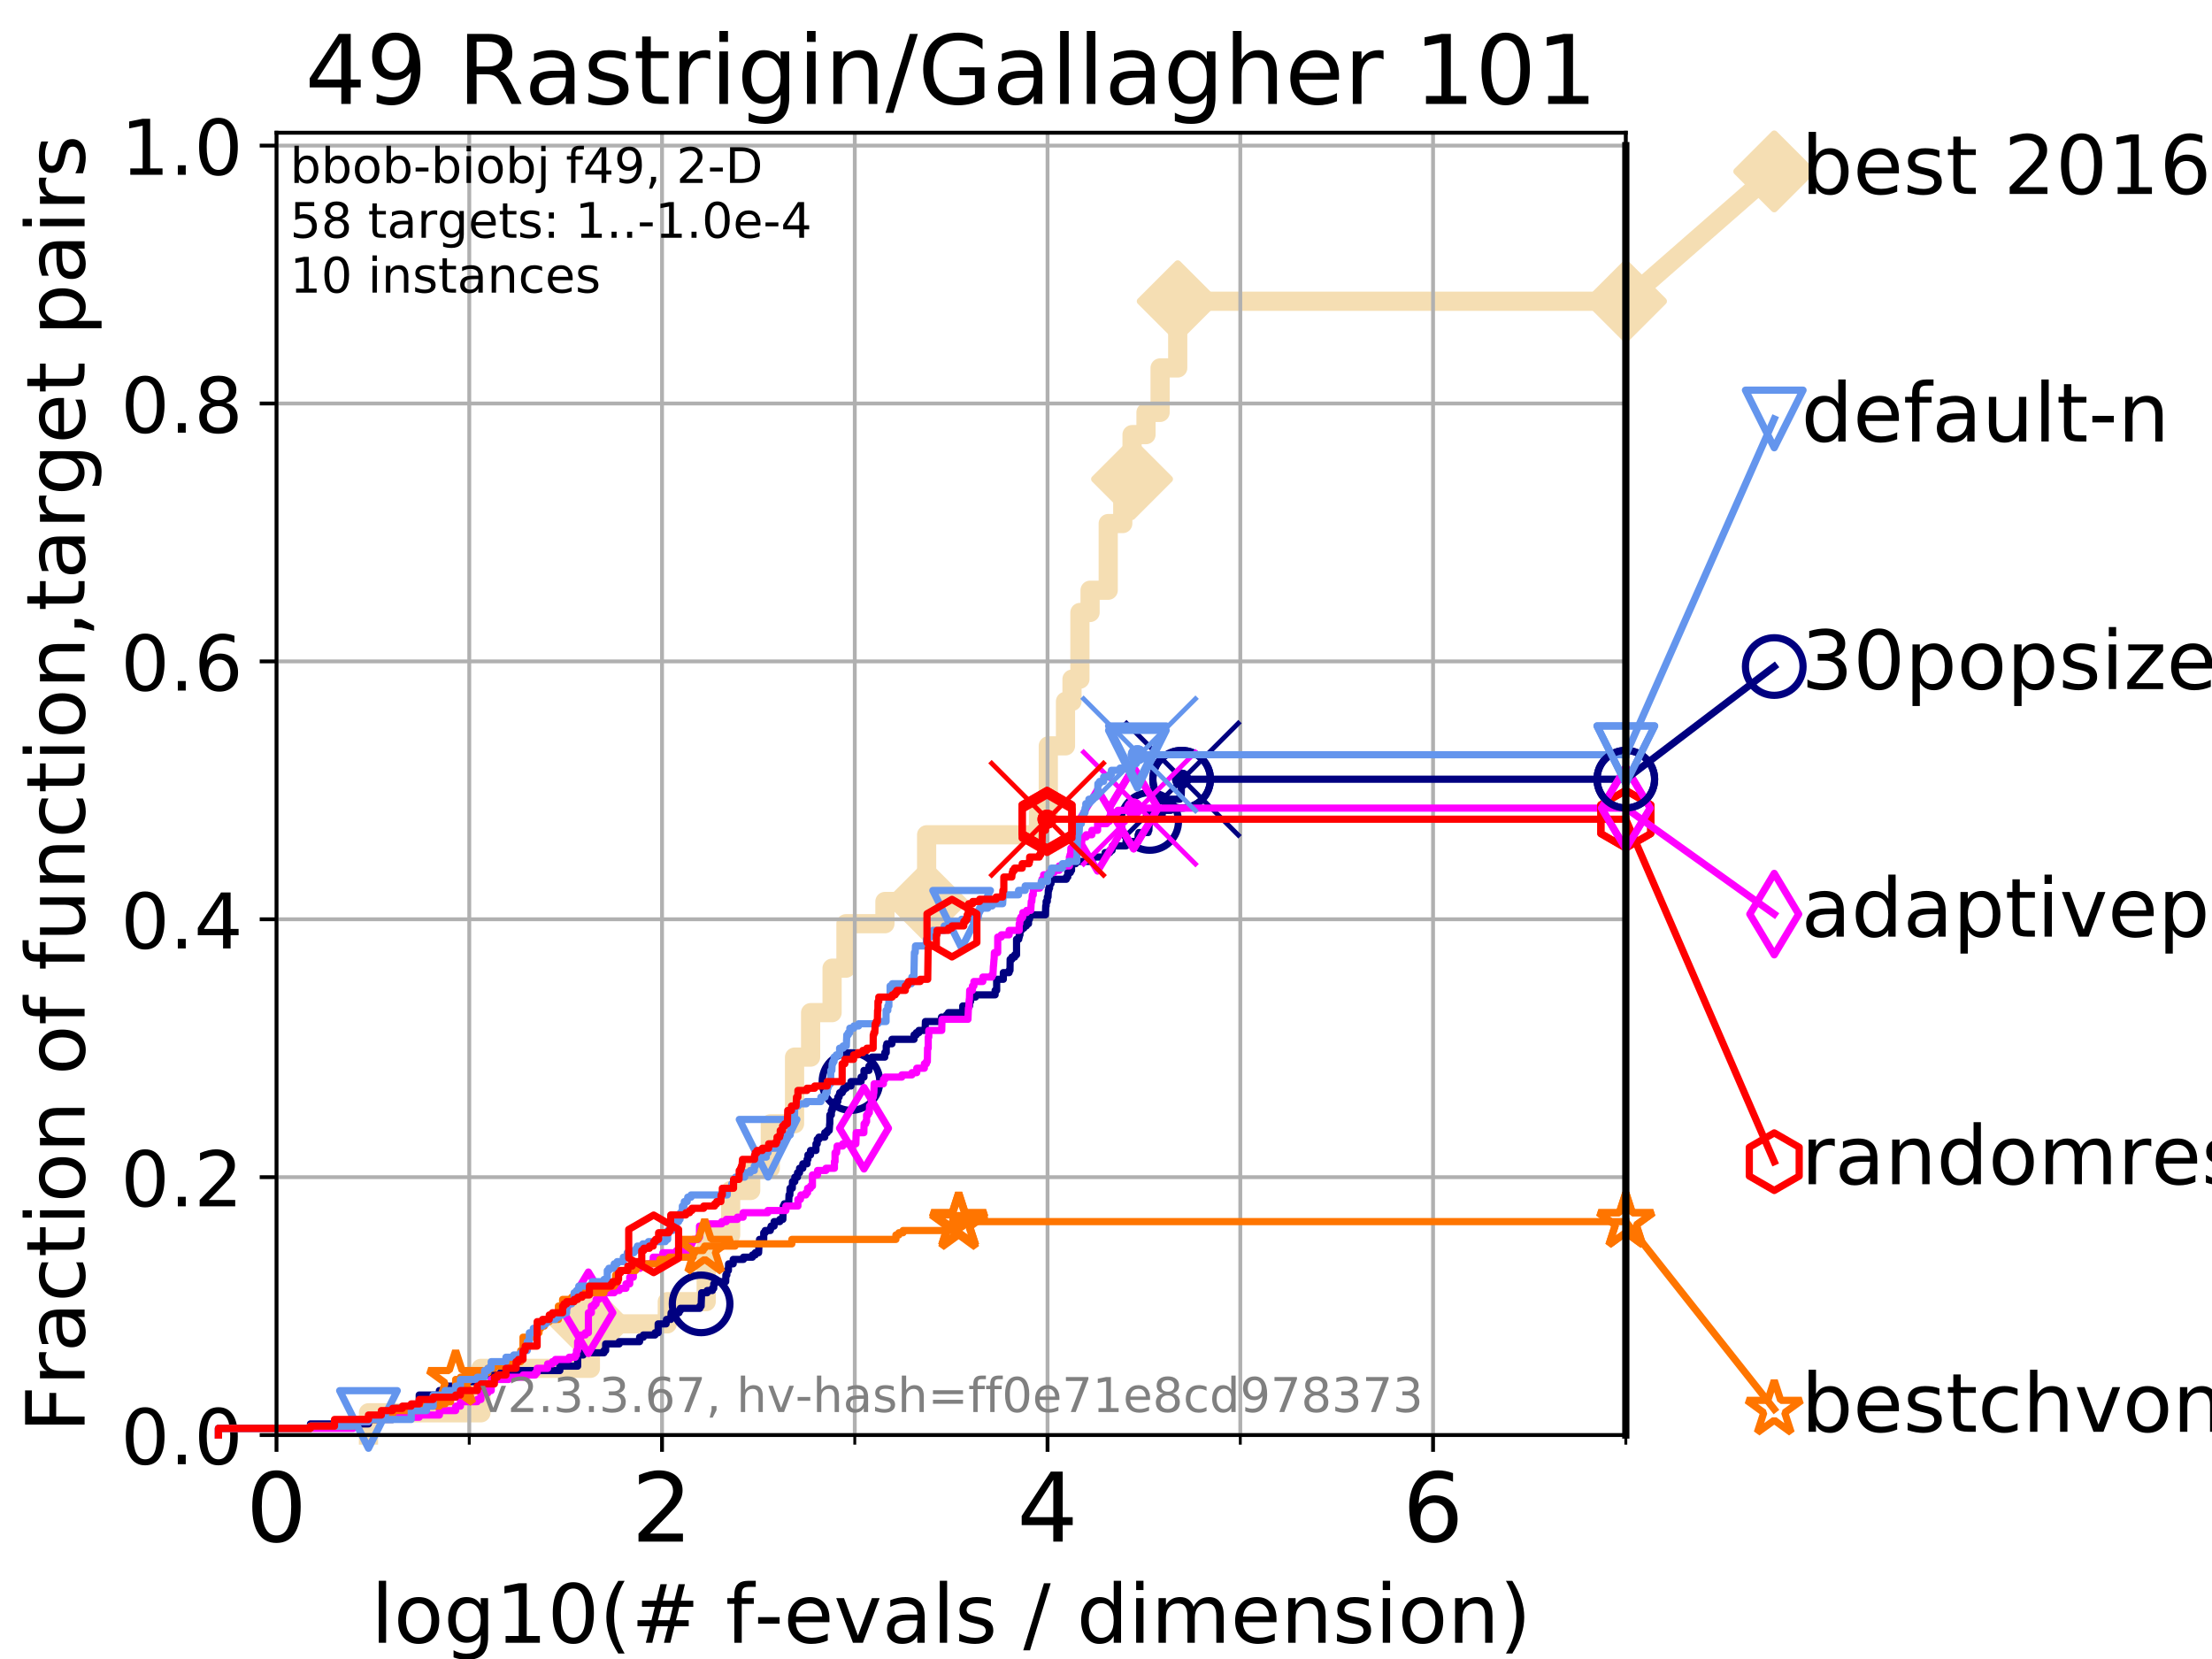 <?xml version="1.0" encoding="utf-8" standalone="no"?>
<!DOCTYPE svg PUBLIC "-//W3C//DTD SVG 1.1//EN"
  "http://www.w3.org/Graphics/SVG/1.1/DTD/svg11.dtd">
<!-- Created with matplotlib (https://matplotlib.org/) -->
<svg height="345.6pt" version="1.1" viewBox="0 0 460.8 345.6" width="460.8pt" xmlns="http://www.w3.org/2000/svg" xmlns:xlink="http://www.w3.org/1999/xlink">
 <defs>
  <style type="text/css">
*{stroke-linecap:butt;stroke-linejoin:round;}
  </style>
 </defs>
 <g id="figure_1">
  <g id="patch_1">
   <path d="M 0 345.6 
L 460.8 345.6 
L 460.8 0 
L 0 0 
z
" style="fill:#ffffff;"/>
  </g>
  <g id="axes_1">
   <g id="patch_2">
    <path d="M 57.6 298.944 
L 338.688 298.944 
L 338.688 27.648 
L 57.6 27.648 
z
" style="fill:#ffffff;"/>
   </g>
   <g id="line2d_1">
    <path d="M 76.759 298.944 
L 76.759 294.313 
L 100.193 294.313 
L 100.193 285.05 
L 122.989 285.05 
L 122.989 275.788 
L 139.009 275.788 
L 139.009 271.157 
L 147.113 271.157 
L 147.113 257.263 
L 152.207 257.263 
L 152.207 248.001 
L 156.388 248.001 
L 156.388 243.37 
L 160.466 243.37 
L 160.466 234.107 
L 165.519 234.107 
L 165.519 220.214 
L 168.865 220.214 
L 168.865 210.951 
L 173.338 210.951 
L 173.338 201.689 
L 176.229 201.689 
L 176.229 192.426 
L 184.347 192.426 
L 184.347 187.795 
L 193.033 187.795 
L 193.033 173.901 
L 216.343 173.901 
L 216.343 169.27 
L 218.381 169.27 
L 218.381 155.377 
L 221.96 155.377 
L 221.96 146.114 
L 223.317 146.114 
L 223.317 141.483 
L 224.967 141.483 
L 224.967 127.589 
L 227.083 127.589 
L 227.083 122.958 
L 230.862 122.958 
L 230.862 109.065 
L 233.89 109.065 
L 233.89 99.802 
L 235.827 99.802 
L 235.827 90.54 
L 238.733 90.54 
L 238.733 85.909 
L 241.669 85.909 
L 241.669 76.646 
L 245.34 76.646 
L 245.34 62.753 
L 338.688 62.753 
" style="fill:none;stroke:#f5deb3;stroke-linecap:square;stroke-width:4;"/>
   </g>
   <g id="line2d_2">
    <defs>
     <path d="M 0 7.778 
L 7.778 0 
L 0 -7.778 
L -7.778 0 
z
" id="maabcceb618" style="stroke:#f5deb3;stroke-linejoin:miter;stroke-width:1.5;"/>
    </defs>
    <g>
     <use style="fill:#f5deb3;stroke:#f5deb3;stroke-linejoin:miter;stroke-width:1.5;" x="122.989" xlink:href="#maabcceb618" y="275.788"/>
     <use style="fill:#f5deb3;stroke:#f5deb3;stroke-linejoin:miter;stroke-width:1.5;" x="193.033" xlink:href="#maabcceb618" y="187.795"/>
     <use style="fill:#f5deb3;stroke:#f5deb3;stroke-linejoin:miter;stroke-width:1.5;" x="235.827" xlink:href="#maabcceb618" y="99.802"/>
     <use style="fill:#f5deb3;stroke:#f5deb3;stroke-linejoin:miter;stroke-width:1.5;" x="245.34" xlink:href="#maabcceb618" y="62.753"/>
     <use style="fill:#f5deb3;stroke:#f5deb3;stroke-linejoin:miter;stroke-width:1.5;" x="338.688" xlink:href="#maabcceb618" y="62.753"/>
    </g>
   </g>
   <g id="line2d_3">
    <path style="fill:none;stroke:#f5deb3;stroke-linecap:square;stroke-width:4;"/>
    <g/>
   </g>
   <g id="line2d_4">
    <path d="M 338.688 62.753 
L 369.608 35.706 
" style="fill:none;stroke:#f5deb3;stroke-linecap:square;stroke-width:4;"/>
    <g>
     <use style="fill:#f5deb3;stroke:#f5deb3;stroke-linejoin:miter;stroke-width:1.5;" x="338.688" xlink:href="#maabcceb618" y="62.753"/>
     <use style="fill:#f5deb3;stroke:#f5deb3;stroke-linejoin:miter;stroke-width:1.5;" x="369.608" xlink:href="#maabcceb618" y="35.706"/>
    </g>
   </g>
   <g id="matplotlib.axis_1">
    <g id="xtick_1">
     <g id="line2d_5">
      <path clip-path="url(#pb693c58c18)" d="M 57.6 298.944 
L 57.6 27.648 
" style="fill:none;stroke:#b0b0b0;stroke-linecap:square;stroke-width:0.8;"/>
     </g>
     <g id="line2d_6">
      <defs>
       <path d="M 0 0 
L 0 3.5 
" id="m8bb65b79c1" style="stroke:#000000;stroke-width:0.8;"/>
      </defs>
      <g>
       <use style="stroke:#000000;stroke-width:0.8;" x="57.6" xlink:href="#m8bb65b79c1" y="298.944"/>
      </g>
     </g>
     <g id="text_1">
      <!-- 0 -->
      <defs>
       <path d="M 31.781 66.406 
Q 24.172 66.406 20.328 58.906 
Q 16.5 51.422 16.5 36.375 
Q 16.5 21.391 20.328 13.891 
Q 24.172 6.391 31.781 6.391 
Q 39.453 6.391 43.281 13.891 
Q 47.125 21.391 47.125 36.375 
Q 47.125 51.422 43.281 58.906 
Q 39.453 66.406 31.781 66.406 
z
M 31.781 74.219 
Q 44.047 74.219 50.516 64.516 
Q 56.984 54.828 56.984 36.375 
Q 56.984 17.969 50.516 8.266 
Q 44.047 -1.422 31.781 -1.422 
Q 19.531 -1.422 13.062 8.266 
Q 6.594 17.969 6.594 36.375 
Q 6.594 54.828 13.062 64.516 
Q 19.531 74.219 31.781 74.219 
z
" id="DejaVuSans-48"/>
      </defs>
      <g transform="translate(51.237 321.141)scale(0.2 -0.2)">
       <use xlink:href="#DejaVuSans-48"/>
      </g>
     </g>
    </g>
    <g id="xtick_2">
     <g id="line2d_7">
      <path clip-path="url(#pb693c58c18)" d="M 137.911 298.944 
L 137.911 27.648 
" style="fill:none;stroke:#b0b0b0;stroke-linecap:square;stroke-width:0.8;"/>
     </g>
     <g id="line2d_8">
      <g>
       <use style="stroke:#000000;stroke-width:0.8;" x="137.911" xlink:href="#m8bb65b79c1" y="298.944"/>
      </g>
     </g>
     <g id="text_2">
      <!-- 2 -->
      <defs>
       <path d="M 19.188 8.297 
L 53.609 8.297 
L 53.609 0 
L 7.328 0 
L 7.328 8.297 
Q 12.938 14.109 22.625 23.891 
Q 32.328 33.688 34.812 36.531 
Q 39.547 41.844 41.422 45.531 
Q 43.312 49.219 43.312 52.781 
Q 43.312 58.594 39.234 62.25 
Q 35.156 65.922 28.609 65.922 
Q 23.969 65.922 18.812 64.312 
Q 13.672 62.703 7.812 59.422 
L 7.812 69.391 
Q 13.766 71.781 18.938 73 
Q 24.125 74.219 28.422 74.219 
Q 39.75 74.219 46.484 68.547 
Q 53.219 62.891 53.219 53.422 
Q 53.219 48.922 51.531 44.891 
Q 49.859 40.875 45.406 35.406 
Q 44.188 33.984 37.641 27.219 
Q 31.109 20.453 19.188 8.297 
z
" id="DejaVuSans-50"/>
      </defs>
      <g transform="translate(131.548 321.141)scale(0.2 -0.2)">
       <use xlink:href="#DejaVuSans-50"/>
      </g>
     </g>
    </g>
    <g id="xtick_3">
     <g id="line2d_9">
      <path clip-path="url(#pb693c58c18)" d="M 218.222 298.944 
L 218.222 27.648 
" style="fill:none;stroke:#b0b0b0;stroke-linecap:square;stroke-width:0.8;"/>
     </g>
     <g id="line2d_10">
      <g>
       <use style="stroke:#000000;stroke-width:0.8;" x="218.222" xlink:href="#m8bb65b79c1" y="298.944"/>
      </g>
     </g>
     <g id="text_3">
      <!-- 4 -->
      <defs>
       <path d="M 37.797 64.312 
L 12.891 25.391 
L 37.797 25.391 
z
M 35.203 72.906 
L 47.609 72.906 
L 47.609 25.391 
L 58.016 25.391 
L 58.016 17.188 
L 47.609 17.188 
L 47.609 0 
L 37.797 0 
L 37.797 17.188 
L 4.891 17.188 
L 4.891 26.703 
z
" id="DejaVuSans-52"/>
      </defs>
      <g transform="translate(211.859 321.141)scale(0.2 -0.2)">
       <use xlink:href="#DejaVuSans-52"/>
      </g>
     </g>
    </g>
    <g id="xtick_4">
     <g id="line2d_11">
      <path clip-path="url(#pb693c58c18)" d="M 298.533 298.944 
L 298.533 27.648 
" style="fill:none;stroke:#b0b0b0;stroke-linecap:square;stroke-width:0.8;"/>
     </g>
     <g id="line2d_12">
      <g>
       <use style="stroke:#000000;stroke-width:0.8;" x="298.533" xlink:href="#m8bb65b79c1" y="298.944"/>
      </g>
     </g>
     <g id="text_4">
      <!-- 6 -->
      <defs>
       <path d="M 33.016 40.375 
Q 26.375 40.375 22.484 35.828 
Q 18.609 31.297 18.609 23.391 
Q 18.609 15.531 22.484 10.953 
Q 26.375 6.391 33.016 6.391 
Q 39.656 6.391 43.531 10.953 
Q 47.406 15.531 47.406 23.391 
Q 47.406 31.297 43.531 35.828 
Q 39.656 40.375 33.016 40.375 
z
M 52.594 71.297 
L 52.594 62.312 
Q 48.875 64.062 45.094 64.984 
Q 41.312 65.922 37.594 65.922 
Q 27.828 65.922 22.672 59.328 
Q 17.531 52.734 16.797 39.406 
Q 19.672 43.656 24.016 45.922 
Q 28.375 48.188 33.594 48.188 
Q 44.578 48.188 50.953 41.516 
Q 57.328 34.859 57.328 23.391 
Q 57.328 12.156 50.688 5.359 
Q 44.047 -1.422 33.016 -1.422 
Q 20.359 -1.422 13.672 8.266 
Q 6.984 17.969 6.984 36.375 
Q 6.984 53.656 15.188 63.938 
Q 23.391 74.219 37.203 74.219 
Q 40.922 74.219 44.703 73.484 
Q 48.484 72.75 52.594 71.297 
z
" id="DejaVuSans-54"/>
      </defs>
      <g transform="translate(292.17 321.141)scale(0.2 -0.2)">
       <use xlink:href="#DejaVuSans-54"/>
      </g>
     </g>
    </g>
    <g id="xtick_5">
     <g id="line2d_13">
      <path clip-path="url(#pb693c58c18)" d="M 97.755 298.944 
L 97.755 27.648 
" style="fill:none;stroke:#b0b0b0;stroke-linecap:square;stroke-width:0.8;"/>
     </g>
     <g id="line2d_14">
      <defs>
       <path d="M 0 0 
L 0 2 
" id="m1512841ccb" style="stroke:#000000;stroke-width:0.6;"/>
      </defs>
      <g>
       <use style="stroke:#000000;stroke-width:0.6;" x="97.755" xlink:href="#m1512841ccb" y="298.944"/>
      </g>
     </g>
    </g>
    <g id="xtick_6">
     <g id="line2d_15">
      <path clip-path="url(#pb693c58c18)" d="M 178.066 298.944 
L 178.066 27.648 
" style="fill:none;stroke:#b0b0b0;stroke-linecap:square;stroke-width:0.8;"/>
     </g>
     <g id="line2d_16">
      <g>
       <use style="stroke:#000000;stroke-width:0.6;" x="178.066" xlink:href="#m1512841ccb" y="298.944"/>
      </g>
     </g>
    </g>
    <g id="xtick_7">
     <g id="line2d_17">
      <path clip-path="url(#pb693c58c18)" d="M 258.377 298.944 
L 258.377 27.648 
" style="fill:none;stroke:#b0b0b0;stroke-linecap:square;stroke-width:0.8;"/>
     </g>
     <g id="line2d_18">
      <g>
       <use style="stroke:#000000;stroke-width:0.6;" x="258.377" xlink:href="#m1512841ccb" y="298.944"/>
      </g>
     </g>
    </g>
    <g id="xtick_8">
     <g id="line2d_19">
      <path clip-path="url(#pb693c58c18)" d="M 338.688 298.944 
L 338.688 27.648 
" style="fill:none;stroke:#b0b0b0;stroke-linecap:square;stroke-width:0.8;"/>
     </g>
     <g id="line2d_20">
      <g>
       <use style="stroke:#000000;stroke-width:0.6;" x="338.688" xlink:href="#m1512841ccb" y="298.944"/>
      </g>
     </g>
    </g>
    <g id="text_5">
     <!-- log10(# f-evals / dimension) -->
     <defs>
      <path d="M 9.422 75.984 
L 18.406 75.984 
L 18.406 0 
L 9.422 0 
z
" id="DejaVuSans-108"/>
      <path d="M 30.609 48.391 
Q 23.391 48.391 19.188 42.75 
Q 14.984 37.109 14.984 27.297 
Q 14.984 17.484 19.156 11.844 
Q 23.344 6.203 30.609 6.203 
Q 37.797 6.203 41.984 11.859 
Q 46.188 17.531 46.188 27.297 
Q 46.188 37.016 41.984 42.703 
Q 37.797 48.391 30.609 48.391 
z
M 30.609 56 
Q 42.328 56 49.016 48.375 
Q 55.719 40.766 55.719 27.297 
Q 55.719 13.875 49.016 6.219 
Q 42.328 -1.422 30.609 -1.422 
Q 18.844 -1.422 12.172 6.219 
Q 5.516 13.875 5.516 27.297 
Q 5.516 40.766 12.172 48.375 
Q 18.844 56 30.609 56 
z
" id="DejaVuSans-111"/>
      <path d="M 45.406 27.984 
Q 45.406 37.75 41.375 43.109 
Q 37.359 48.484 30.078 48.484 
Q 22.859 48.484 18.828 43.109 
Q 14.797 37.75 14.797 27.984 
Q 14.797 18.266 18.828 12.891 
Q 22.859 7.516 30.078 7.516 
Q 37.359 7.516 41.375 12.891 
Q 45.406 18.266 45.406 27.984 
z
M 54.391 6.781 
Q 54.391 -7.172 48.188 -13.984 
Q 42 -20.797 29.203 -20.797 
Q 24.469 -20.797 20.266 -20.094 
Q 16.062 -19.391 12.109 -17.922 
L 12.109 -9.188 
Q 16.062 -11.328 19.922 -12.344 
Q 23.781 -13.375 27.781 -13.375 
Q 36.625 -13.375 41.016 -8.766 
Q 45.406 -4.156 45.406 5.172 
L 45.406 9.625 
Q 42.625 4.781 38.281 2.391 
Q 33.938 0 27.875 0 
Q 17.828 0 11.672 7.656 
Q 5.516 15.328 5.516 27.984 
Q 5.516 40.672 11.672 48.328 
Q 17.828 56 27.875 56 
Q 33.938 56 38.281 53.609 
Q 42.625 51.219 45.406 46.391 
L 45.406 54.688 
L 54.391 54.688 
z
" id="DejaVuSans-103"/>
      <path d="M 12.406 8.297 
L 28.516 8.297 
L 28.516 63.922 
L 10.984 60.406 
L 10.984 69.391 
L 28.422 72.906 
L 38.281 72.906 
L 38.281 8.297 
L 54.391 8.297 
L 54.391 0 
L 12.406 0 
z
" id="DejaVuSans-49"/>
      <path d="M 31 75.875 
Q 24.469 64.656 21.281 53.656 
Q 18.109 42.672 18.109 31.391 
Q 18.109 20.125 21.312 9.062 
Q 24.516 -2 31 -13.188 
L 23.188 -13.188 
Q 15.875 -1.703 12.234 9.375 
Q 8.594 20.453 8.594 31.391 
Q 8.594 42.281 12.203 53.312 
Q 15.828 64.359 23.188 75.875 
z
" id="DejaVuSans-40"/>
      <path d="M 51.125 44 
L 36.922 44 
L 32.812 27.688 
L 47.125 27.688 
z
M 43.797 71.781 
L 38.719 51.516 
L 52.984 51.516 
L 58.109 71.781 
L 65.922 71.781 
L 60.891 51.516 
L 76.125 51.516 
L 76.125 44 
L 58.984 44 
L 54.984 27.688 
L 70.516 27.688 
L 70.516 20.219 
L 53.078 20.219 
L 48 0 
L 40.188 0 
L 45.219 20.219 
L 30.906 20.219 
L 25.875 0 
L 18.016 0 
L 23.094 20.219 
L 7.719 20.219 
L 7.719 27.688 
L 24.906 27.688 
L 29 44 
L 13.281 44 
L 13.281 51.516 
L 30.906 51.516 
L 35.891 71.781 
z
" id="DejaVuSans-35"/>
      <path id="DejaVuSans-32"/>
      <path d="M 37.109 75.984 
L 37.109 68.5 
L 28.516 68.5 
Q 23.688 68.5 21.797 66.547 
Q 19.922 64.594 19.922 59.516 
L 19.922 54.688 
L 34.719 54.688 
L 34.719 47.703 
L 19.922 47.703 
L 19.922 0 
L 10.891 0 
L 10.891 47.703 
L 2.297 47.703 
L 2.297 54.688 
L 10.891 54.688 
L 10.891 58.5 
Q 10.891 67.625 15.141 71.797 
Q 19.391 75.984 28.609 75.984 
z
" id="DejaVuSans-102"/>
      <path d="M 4.891 31.391 
L 31.203 31.391 
L 31.203 23.391 
L 4.891 23.391 
z
" id="DejaVuSans-45"/>
      <path d="M 56.203 29.594 
L 56.203 25.203 
L 14.891 25.203 
Q 15.484 15.922 20.484 11.062 
Q 25.484 6.203 34.422 6.203 
Q 39.594 6.203 44.453 7.469 
Q 49.312 8.734 54.109 11.281 
L 54.109 2.781 
Q 49.266 0.734 44.188 -0.344 
Q 39.109 -1.422 33.891 -1.422 
Q 20.797 -1.422 13.156 6.188 
Q 5.516 13.812 5.516 26.812 
Q 5.516 40.234 12.766 48.109 
Q 20.016 56 32.328 56 
Q 43.359 56 49.781 48.891 
Q 56.203 41.797 56.203 29.594 
z
M 47.219 32.234 
Q 47.125 39.594 43.094 43.984 
Q 39.062 48.391 32.422 48.391 
Q 24.906 48.391 20.391 44.141 
Q 15.875 39.891 15.188 32.172 
z
" id="DejaVuSans-101"/>
      <path d="M 2.984 54.688 
L 12.5 54.688 
L 29.594 8.797 
L 46.688 54.688 
L 56.203 54.688 
L 35.688 0 
L 23.484 0 
z
" id="DejaVuSans-118"/>
      <path d="M 34.281 27.484 
Q 23.391 27.484 19.188 25 
Q 14.984 22.516 14.984 16.5 
Q 14.984 11.719 18.141 8.906 
Q 21.297 6.109 26.703 6.109 
Q 34.188 6.109 38.703 11.406 
Q 43.219 16.703 43.219 25.484 
L 43.219 27.484 
z
M 52.203 31.203 
L 52.203 0 
L 43.219 0 
L 43.219 8.297 
Q 40.141 3.328 35.547 0.953 
Q 30.953 -1.422 24.312 -1.422 
Q 15.922 -1.422 10.953 3.297 
Q 6 8.016 6 15.922 
Q 6 25.141 12.172 29.828 
Q 18.359 34.516 30.609 34.516 
L 43.219 34.516 
L 43.219 35.406 
Q 43.219 41.609 39.141 45 
Q 35.062 48.391 27.688 48.391 
Q 23 48.391 18.547 47.266 
Q 14.109 46.141 10.016 43.891 
L 10.016 52.203 
Q 14.938 54.109 19.578 55.047 
Q 24.219 56 28.609 56 
Q 40.484 56 46.344 49.844 
Q 52.203 43.703 52.203 31.203 
z
" id="DejaVuSans-97"/>
      <path d="M 44.281 53.078 
L 44.281 44.578 
Q 40.484 46.531 36.375 47.5 
Q 32.281 48.484 27.875 48.484 
Q 21.188 48.484 17.844 46.438 
Q 14.5 44.391 14.5 40.281 
Q 14.5 37.156 16.891 35.375 
Q 19.281 33.594 26.516 31.984 
L 29.594 31.297 
Q 39.156 29.25 43.188 25.516 
Q 47.219 21.781 47.219 15.094 
Q 47.219 7.469 41.188 3.016 
Q 35.156 -1.422 24.609 -1.422 
Q 20.219 -1.422 15.453 -0.562 
Q 10.688 0.297 5.422 2 
L 5.422 11.281 
Q 10.406 8.688 15.234 7.391 
Q 20.062 6.109 24.812 6.109 
Q 31.156 6.109 34.562 8.281 
Q 37.984 10.453 37.984 14.406 
Q 37.984 18.062 35.516 20.016 
Q 33.062 21.969 24.703 23.781 
L 21.578 24.516 
Q 13.234 26.266 9.516 29.906 
Q 5.812 33.547 5.812 39.891 
Q 5.812 47.609 11.281 51.797 
Q 16.75 56 26.812 56 
Q 31.781 56 36.172 55.266 
Q 40.578 54.547 44.281 53.078 
z
" id="DejaVuSans-115"/>
      <path d="M 25.391 72.906 
L 33.688 72.906 
L 8.297 -9.281 
L 0 -9.281 
z
" id="DejaVuSans-47"/>
      <path d="M 45.406 46.391 
L 45.406 75.984 
L 54.391 75.984 
L 54.391 0 
L 45.406 0 
L 45.406 8.203 
Q 42.578 3.328 38.25 0.953 
Q 33.938 -1.422 27.875 -1.422 
Q 17.969 -1.422 11.734 6.484 
Q 5.516 14.406 5.516 27.297 
Q 5.516 40.188 11.734 48.094 
Q 17.969 56 27.875 56 
Q 33.938 56 38.25 53.625 
Q 42.578 51.266 45.406 46.391 
z
M 14.797 27.297 
Q 14.797 17.391 18.875 11.75 
Q 22.953 6.109 30.078 6.109 
Q 37.203 6.109 41.297 11.75 
Q 45.406 17.391 45.406 27.297 
Q 45.406 37.203 41.297 42.844 
Q 37.203 48.484 30.078 48.484 
Q 22.953 48.484 18.875 42.844 
Q 14.797 37.203 14.797 27.297 
z
" id="DejaVuSans-100"/>
      <path d="M 9.422 54.688 
L 18.406 54.688 
L 18.406 0 
L 9.422 0 
z
M 9.422 75.984 
L 18.406 75.984 
L 18.406 64.594 
L 9.422 64.594 
z
" id="DejaVuSans-105"/>
      <path d="M 52 44.188 
Q 55.375 50.25 60.062 53.125 
Q 64.75 56 71.094 56 
Q 79.641 56 84.281 50.016 
Q 88.922 44.047 88.922 33.016 
L 88.922 0 
L 79.891 0 
L 79.891 32.719 
Q 79.891 40.578 77.094 44.375 
Q 74.312 48.188 68.609 48.188 
Q 61.625 48.188 57.562 43.547 
Q 53.516 38.922 53.516 30.906 
L 53.516 0 
L 44.484 0 
L 44.484 32.719 
Q 44.484 40.625 41.703 44.406 
Q 38.922 48.188 33.109 48.188 
Q 26.219 48.188 22.156 43.531 
Q 18.109 38.875 18.109 30.906 
L 18.109 0 
L 9.078 0 
L 9.078 54.688 
L 18.109 54.688 
L 18.109 46.188 
Q 21.188 51.219 25.484 53.609 
Q 29.781 56 35.688 56 
Q 41.656 56 45.828 52.969 
Q 50 49.953 52 44.188 
z
" id="DejaVuSans-109"/>
      <path d="M 54.891 33.016 
L 54.891 0 
L 45.906 0 
L 45.906 32.719 
Q 45.906 40.484 42.875 44.328 
Q 39.844 48.188 33.797 48.188 
Q 26.516 48.188 22.312 43.547 
Q 18.109 38.922 18.109 30.906 
L 18.109 0 
L 9.078 0 
L 9.078 54.688 
L 18.109 54.688 
L 18.109 46.188 
Q 21.344 51.125 25.703 53.562 
Q 30.078 56 35.797 56 
Q 45.219 56 50.047 50.172 
Q 54.891 44.344 54.891 33.016 
z
" id="DejaVuSans-110"/>
      <path d="M 8.016 75.875 
L 15.828 75.875 
Q 23.141 64.359 26.781 53.312 
Q 30.422 42.281 30.422 31.391 
Q 30.422 20.453 26.781 9.375 
Q 23.141 -1.703 15.828 -13.188 
L 8.016 -13.188 
Q 14.5 -2 17.703 9.062 
Q 20.906 20.125 20.906 31.391 
Q 20.906 42.672 17.703 53.656 
Q 14.5 64.656 8.016 75.875 
z
" id="DejaVuSans-41"/>
     </defs>
     <g transform="translate(77.303 342.218)scale(0.17 -0.17)">
      <use xlink:href="#DejaVuSans-108"/>
      <use x="27.783" xlink:href="#DejaVuSans-111"/>
      <use x="88.965" xlink:href="#DejaVuSans-103"/>
      <use x="152.441" xlink:href="#DejaVuSans-49"/>
      <use x="216.064" xlink:href="#DejaVuSans-48"/>
      <use x="279.688" xlink:href="#DejaVuSans-40"/>
      <use x="318.701" xlink:href="#DejaVuSans-35"/>
      <use x="402.49" xlink:href="#DejaVuSans-32"/>
      <use x="434.277" xlink:href="#DejaVuSans-102"/>
      <use x="469.404" xlink:href="#DejaVuSans-45"/>
      <use x="505.488" xlink:href="#DejaVuSans-101"/>
      <use x="567.012" xlink:href="#DejaVuSans-118"/>
      <use x="626.191" xlink:href="#DejaVuSans-97"/>
      <use x="687.471" xlink:href="#DejaVuSans-108"/>
      <use x="715.254" xlink:href="#DejaVuSans-115"/>
      <use x="767.354" xlink:href="#DejaVuSans-32"/>
      <use x="799.141" xlink:href="#DejaVuSans-47"/>
      <use x="832.832" xlink:href="#DejaVuSans-32"/>
      <use x="864.619" xlink:href="#DejaVuSans-100"/>
      <use x="928.096" xlink:href="#DejaVuSans-105"/>
      <use x="955.879" xlink:href="#DejaVuSans-109"/>
      <use x="1053.291" xlink:href="#DejaVuSans-101"/>
      <use x="1114.814" xlink:href="#DejaVuSans-110"/>
      <use x="1178.193" xlink:href="#DejaVuSans-115"/>
      <use x="1230.293" xlink:href="#DejaVuSans-105"/>
      <use x="1258.076" xlink:href="#DejaVuSans-111"/>
      <use x="1319.258" xlink:href="#DejaVuSans-110"/>
      <use x="1382.637" xlink:href="#DejaVuSans-41"/>
     </g>
    </g>
   </g>
   <g id="matplotlib.axis_2">
    <g id="ytick_1">
     <g id="line2d_21">
      <path clip-path="url(#pb693c58c18)" d="M 57.6 298.944 
L 338.688 298.944 
" style="fill:none;stroke:#b0b0b0;stroke-linecap:square;stroke-width:0.8;"/>
     </g>
     <g id="line2d_22">
      <defs>
       <path d="M 0 0 
L -3.5 0 
" id="m19e9db30d4" style="stroke:#000000;stroke-width:0.8;"/>
      </defs>
      <g>
       <use style="stroke:#000000;stroke-width:0.8;" x="57.6" xlink:href="#m19e9db30d4" y="298.944"/>
      </g>
     </g>
     <g id="text_6">
      <!-- 0.0 -->
      <defs>
       <path d="M 10.688 12.406 
L 21 12.406 
L 21 0 
L 10.688 0 
z
" id="DejaVuSans-46"/>
      </defs>
      <g transform="translate(25.155 305.023)scale(0.16 -0.16)">
       <use xlink:href="#DejaVuSans-48"/>
       <use x="63.623" xlink:href="#DejaVuSans-46"/>
       <use x="95.41" xlink:href="#DejaVuSans-48"/>
      </g>
     </g>
    </g>
    <g id="ytick_2">
     <g id="line2d_23">
      <path clip-path="url(#pb693c58c18)" d="M 57.6 245.222 
L 338.688 245.222 
" style="fill:none;stroke:#b0b0b0;stroke-linecap:square;stroke-width:0.8;"/>
     </g>
     <g id="line2d_24">
      <g>
       <use style="stroke:#000000;stroke-width:0.8;" x="57.6" xlink:href="#m19e9db30d4" y="245.222"/>
      </g>
     </g>
     <g id="text_7">
      <!-- 0.2 -->
      <g transform="translate(25.155 251.301)scale(0.16 -0.16)">
       <use xlink:href="#DejaVuSans-48"/>
       <use x="63.623" xlink:href="#DejaVuSans-46"/>
       <use x="95.41" xlink:href="#DejaVuSans-50"/>
      </g>
     </g>
    </g>
    <g id="ytick_3">
     <g id="line2d_25">
      <path clip-path="url(#pb693c58c18)" d="M 57.6 191.5 
L 338.688 191.5 
" style="fill:none;stroke:#b0b0b0;stroke-linecap:square;stroke-width:0.8;"/>
     </g>
     <g id="line2d_26">
      <g>
       <use style="stroke:#000000;stroke-width:0.8;" x="57.6" xlink:href="#m19e9db30d4" y="191.5"/>
      </g>
     </g>
     <g id="text_8">
      <!-- 0.4 -->
      <g transform="translate(25.155 197.579)scale(0.16 -0.16)">
       <use xlink:href="#DejaVuSans-48"/>
       <use x="63.623" xlink:href="#DejaVuSans-46"/>
       <use x="95.41" xlink:href="#DejaVuSans-52"/>
      </g>
     </g>
    </g>
    <g id="ytick_4">
     <g id="line2d_27">
      <path clip-path="url(#pb693c58c18)" d="M 57.6 137.778 
L 338.688 137.778 
" style="fill:none;stroke:#b0b0b0;stroke-linecap:square;stroke-width:0.8;"/>
     </g>
     <g id="line2d_28">
      <g>
       <use style="stroke:#000000;stroke-width:0.8;" x="57.6" xlink:href="#m19e9db30d4" y="137.778"/>
      </g>
     </g>
     <g id="text_9">
      <!-- 0.6 -->
      <g transform="translate(25.155 143.857)scale(0.16 -0.16)">
       <use xlink:href="#DejaVuSans-48"/>
       <use x="63.623" xlink:href="#DejaVuSans-46"/>
       <use x="95.41" xlink:href="#DejaVuSans-54"/>
      </g>
     </g>
    </g>
    <g id="ytick_5">
     <g id="line2d_29">
      <path clip-path="url(#pb693c58c18)" d="M 57.6 84.056 
L 338.688 84.056 
" style="fill:none;stroke:#b0b0b0;stroke-linecap:square;stroke-width:0.8;"/>
     </g>
     <g id="line2d_30">
      <g>
       <use style="stroke:#000000;stroke-width:0.8;" x="57.6" xlink:href="#m19e9db30d4" y="84.056"/>
      </g>
     </g>
     <g id="text_10">
      <!-- 0.8 -->
      <defs>
       <path d="M 31.781 34.625 
Q 24.75 34.625 20.719 30.859 
Q 16.703 27.094 16.703 20.516 
Q 16.703 13.922 20.719 10.156 
Q 24.75 6.391 31.781 6.391 
Q 38.812 6.391 42.859 10.172 
Q 46.922 13.969 46.922 20.516 
Q 46.922 27.094 42.891 30.859 
Q 38.875 34.625 31.781 34.625 
z
M 21.922 38.812 
Q 15.578 40.375 12.031 44.719 
Q 8.5 49.078 8.5 55.328 
Q 8.5 64.062 14.719 69.141 
Q 20.953 74.219 31.781 74.219 
Q 42.672 74.219 48.875 69.141 
Q 55.078 64.062 55.078 55.328 
Q 55.078 49.078 51.531 44.719 
Q 48 40.375 41.703 38.812 
Q 48.828 37.156 52.797 32.312 
Q 56.781 27.484 56.781 20.516 
Q 56.781 9.906 50.312 4.234 
Q 43.844 -1.422 31.781 -1.422 
Q 19.734 -1.422 13.25 4.234 
Q 6.781 9.906 6.781 20.516 
Q 6.781 27.484 10.781 32.312 
Q 14.797 37.156 21.922 38.812 
z
M 18.312 54.391 
Q 18.312 48.734 21.844 45.562 
Q 25.391 42.391 31.781 42.391 
Q 38.141 42.391 41.719 45.562 
Q 45.312 48.734 45.312 54.391 
Q 45.312 60.062 41.719 63.234 
Q 38.141 66.406 31.781 66.406 
Q 25.391 66.406 21.844 63.234 
Q 18.312 60.062 18.312 54.391 
z
" id="DejaVuSans-56"/>
      </defs>
      <g transform="translate(25.155 90.135)scale(0.16 -0.16)">
       <use xlink:href="#DejaVuSans-48"/>
       <use x="63.623" xlink:href="#DejaVuSans-46"/>
       <use x="95.41" xlink:href="#DejaVuSans-56"/>
      </g>
     </g>
    </g>
    <g id="ytick_6">
     <g id="line2d_31">
      <path clip-path="url(#pb693c58c18)" d="M 57.6 30.334 
L 338.688 30.334 
" style="fill:none;stroke:#b0b0b0;stroke-linecap:square;stroke-width:0.8;"/>
     </g>
     <g id="line2d_32">
      <g>
       <use style="stroke:#000000;stroke-width:0.8;" x="57.6" xlink:href="#m19e9db30d4" y="30.334"/>
      </g>
     </g>
     <g id="text_11">
      <!-- 1.0 -->
      <g transform="translate(25.155 36.413)scale(0.16 -0.16)">
       <use xlink:href="#DejaVuSans-49"/>
       <use x="63.623" xlink:href="#DejaVuSans-46"/>
       <use x="95.41" xlink:href="#DejaVuSans-48"/>
      </g>
     </g>
    </g>
    <g id="text_12">
     <!-- Fraction of function,target pairs -->
     <defs>
      <path d="M 9.812 72.906 
L 51.703 72.906 
L 51.703 64.594 
L 19.672 64.594 
L 19.672 43.109 
L 48.578 43.109 
L 48.578 34.812 
L 19.672 34.812 
L 19.672 0 
L 9.812 0 
z
" id="DejaVuSans-70"/>
      <path d="M 41.109 46.297 
Q 39.594 47.172 37.812 47.578 
Q 36.031 48 33.891 48 
Q 26.266 48 22.188 43.047 
Q 18.109 38.094 18.109 28.812 
L 18.109 0 
L 9.078 0 
L 9.078 54.688 
L 18.109 54.688 
L 18.109 46.188 
Q 20.953 51.172 25.484 53.578 
Q 30.031 56 36.531 56 
Q 37.453 56 38.578 55.875 
Q 39.703 55.766 41.062 55.516 
z
" id="DejaVuSans-114"/>
      <path d="M 48.781 52.594 
L 48.781 44.188 
Q 44.969 46.297 41.141 47.344 
Q 37.312 48.391 33.406 48.391 
Q 24.656 48.391 19.812 42.844 
Q 14.984 37.312 14.984 27.297 
Q 14.984 17.281 19.812 11.734 
Q 24.656 6.203 33.406 6.203 
Q 37.312 6.203 41.141 7.25 
Q 44.969 8.297 48.781 10.406 
L 48.781 2.094 
Q 45.016 0.344 40.984 -0.531 
Q 36.969 -1.422 32.422 -1.422 
Q 20.062 -1.422 12.781 6.344 
Q 5.516 14.109 5.516 27.297 
Q 5.516 40.672 12.859 48.328 
Q 20.219 56 33.016 56 
Q 37.156 56 41.109 55.141 
Q 45.062 54.297 48.781 52.594 
z
" id="DejaVuSans-99"/>
      <path d="M 18.312 70.219 
L 18.312 54.688 
L 36.812 54.688 
L 36.812 47.703 
L 18.312 47.703 
L 18.312 18.016 
Q 18.312 11.328 20.141 9.422 
Q 21.969 7.516 27.594 7.516 
L 36.812 7.516 
L 36.812 0 
L 27.594 0 
Q 17.188 0 13.234 3.875 
Q 9.281 7.766 9.281 18.016 
L 9.281 47.703 
L 2.688 47.703 
L 2.688 54.688 
L 9.281 54.688 
L 9.281 70.219 
z
" id="DejaVuSans-116"/>
      <path d="M 8.5 21.578 
L 8.5 54.688 
L 17.484 54.688 
L 17.484 21.922 
Q 17.484 14.156 20.5 10.266 
Q 23.531 6.391 29.594 6.391 
Q 36.859 6.391 41.078 11.031 
Q 45.312 15.672 45.312 23.688 
L 45.312 54.688 
L 54.297 54.688 
L 54.297 0 
L 45.312 0 
L 45.312 8.406 
Q 42.047 3.422 37.719 1 
Q 33.406 -1.422 27.688 -1.422 
Q 18.266 -1.422 13.375 4.438 
Q 8.5 10.297 8.5 21.578 
z
M 31.109 56 
z
" id="DejaVuSans-117"/>
      <path d="M 11.719 12.406 
L 22.016 12.406 
L 22.016 4 
L 14.016 -11.625 
L 7.719 -11.625 
L 11.719 4 
z
" id="DejaVuSans-44"/>
      <path d="M 18.109 8.203 
L 18.109 -20.797 
L 9.078 -20.797 
L 9.078 54.688 
L 18.109 54.688 
L 18.109 46.391 
Q 20.953 51.266 25.266 53.625 
Q 29.594 56 35.594 56 
Q 45.562 56 51.781 48.094 
Q 58.016 40.188 58.016 27.297 
Q 58.016 14.406 51.781 6.484 
Q 45.562 -1.422 35.594 -1.422 
Q 29.594 -1.422 25.266 0.953 
Q 20.953 3.328 18.109 8.203 
z
M 48.688 27.297 
Q 48.688 37.203 44.609 42.844 
Q 40.531 48.484 33.406 48.484 
Q 26.266 48.484 22.188 42.844 
Q 18.109 37.203 18.109 27.297 
Q 18.109 17.391 22.188 11.75 
Q 26.266 6.109 33.406 6.109 
Q 40.531 6.109 44.609 11.75 
Q 48.688 17.391 48.688 27.297 
z
" id="DejaVuSans-112"/>
     </defs>
     <g transform="translate(17.62 298.435)rotate(-90)scale(0.17 -0.17)">
      <use xlink:href="#DejaVuSans-70"/>
      <use x="57.41" xlink:href="#DejaVuSans-114"/>
      <use x="98.523" xlink:href="#DejaVuSans-97"/>
      <use x="159.803" xlink:href="#DejaVuSans-99"/>
      <use x="214.783" xlink:href="#DejaVuSans-116"/>
      <use x="253.992" xlink:href="#DejaVuSans-105"/>
      <use x="281.775" xlink:href="#DejaVuSans-111"/>
      <use x="342.957" xlink:href="#DejaVuSans-110"/>
      <use x="406.336" xlink:href="#DejaVuSans-32"/>
      <use x="438.123" xlink:href="#DejaVuSans-111"/>
      <use x="499.305" xlink:href="#DejaVuSans-102"/>
      <use x="534.51" xlink:href="#DejaVuSans-32"/>
      <use x="566.297" xlink:href="#DejaVuSans-102"/>
      <use x="601.502" xlink:href="#DejaVuSans-117"/>
      <use x="664.881" xlink:href="#DejaVuSans-110"/>
      <use x="728.26" xlink:href="#DejaVuSans-99"/>
      <use x="783.24" xlink:href="#DejaVuSans-116"/>
      <use x="822.449" xlink:href="#DejaVuSans-105"/>
      <use x="850.232" xlink:href="#DejaVuSans-111"/>
      <use x="911.414" xlink:href="#DejaVuSans-110"/>
      <use x="974.793" xlink:href="#DejaVuSans-44"/>
      <use x="1006.58" xlink:href="#DejaVuSans-116"/>
      <use x="1045.789" xlink:href="#DejaVuSans-97"/>
      <use x="1107.068" xlink:href="#DejaVuSans-114"/>
      <use x="1148.166" xlink:href="#DejaVuSans-103"/>
      <use x="1211.643" xlink:href="#DejaVuSans-101"/>
      <use x="1273.166" xlink:href="#DejaVuSans-116"/>
      <use x="1312.375" xlink:href="#DejaVuSans-32"/>
      <use x="1344.162" xlink:href="#DejaVuSans-112"/>
      <use x="1407.639" xlink:href="#DejaVuSans-97"/>
      <use x="1468.918" xlink:href="#DejaVuSans-105"/>
      <use x="1496.701" xlink:href="#DejaVuSans-114"/>
      <use x="1537.814" xlink:href="#DejaVuSans-115"/>
     </g>
    </g>
   </g>
   <g id="line2d_33">
    <defs>
     <path d="M 0 1.5 
C 0.398 1.5 0.779 1.342 1.061 1.061 
C 1.342 0.779 1.5 0.398 1.5 0 
C 1.5 -0.398 1.342 -0.779 1.061 -1.061 
C 0.779 -1.342 0.398 -1.5 0 -1.5 
C -0.398 -1.5 -0.779 -1.342 -1.061 -1.061 
C -1.342 -0.779 -1.5 -0.398 -1.5 0 
C -1.5 0.398 -1.342 0.779 -1.061 1.061 
C -0.779 1.342 -0.398 1.5 0 1.5 
z
" id="m4c6bb4ba11" style="stroke:#f5deb3;"/>
    </defs>
    <g>
     <use style="fill:#f5deb3;stroke:#f5deb3;" x="245.34" xlink:href="#m4c6bb4ba11" y="62.753"/>
     <use style="fill:#f5deb3;stroke:#f5deb3;" x="245.34" xlink:href="#m4c6bb4ba11" y="62.753"/>
    </g>
   </g>
   <g id="line2d_34">
    <defs>
     <path d="M 0 1.5 
C 0.398 1.5 0.779 1.342 1.061 1.061 
C 1.342 0.779 1.5 0.398 1.5 0 
C 1.5 -0.398 1.342 -0.779 1.061 -1.061 
C 0.779 -1.342 0.398 -1.5 0 -1.5 
C -0.398 -1.5 -0.779 -1.342 -1.061 -1.061 
C -1.342 -0.779 -1.5 -0.398 -1.5 0 
C -1.5 0.398 -1.342 0.779 -1.061 1.061 
C -0.779 1.342 -0.398 1.5 0 1.5 
z
" id="m61ecc564dc" style="stroke:#000080;"/>
    </defs>
    <g>
     <use style="fill:#000080;stroke:#000080;" x="246.159" xlink:href="#m61ecc564dc" y="162.323"/>
     <use style="fill:#000080;stroke:#000080;" x="246.159" xlink:href="#m61ecc564dc" y="162.323"/>
    </g>
   </g>
   <g id="line2d_35">
    <path d="M 45.512 298.944 
L 45.512 297.555 
L 64.671 297.555 
L 64.671 296.628 
L 76.759 296.628 
L 76.759 295.702 
L 81.776 295.702 
L 81.776 293.387 
L 87.33 293.387 
L 87.33 290.608 
L 91.535 290.608 
L 91.535 289.682 
L 92.738 289.682 
L 92.738 288.755 
L 95.918 288.755 
L 95.918 287.829 
L 99.418 287.829 
L 99.418 287.366 
L 100.193 287.366 
L 100.193 286.44 
L 104.235 286.44 
L 104.235 285.977 
L 106.489 285.977 
L 106.489 285.514 
L 116.621 285.514 
L 116.621 284.587 
L 120.335 284.587 
L 120.335 282.272 
L 121.49 282.272 
L 121.49 281.809 
L 125.823 281.809 
L 125.823 281.345 
L 126.168 281.345 
L 126.168 279.956 
L 129.002 279.956 
L 129.002 279.493 
L 133.239 279.493 
L 133.239 278.567 
L 134.019 278.567 
L 134.019 278.104 
L 136.457 278.104 
L 136.457 277.64 
L 137.108 277.64 
L 137.108 275.788 
L 138.762 275.788 
L 138.845 274.862 
L 139.731 274.862 
L 139.809 273.472 
L 141.45 273.472 
L 141.45 273.009 
L 141.732 273.009 
L 141.732 272.546 
L 145.777 272.546 
L 145.777 272.083 
L 146.053 272.083 
L 146.162 269.304 
L 147.318 269.304 
L 147.318 268.841 
L 148.402 268.841 
L 148.402 268.378 
L 148.686 268.378 
L 148.686 267.452 
L 148.92 267.452 
L 148.92 266.989 
L 151.179 266.989 
L 151.219 265.599 
L 151.422 265.599 
L 151.422 264.673 
L 151.74 264.673 
L 151.779 263.284 
L 152.737 263.284 
L 152.737 262.357 
L 154.874 262.357 
L 154.874 261.894 
L 156.747 261.894 
L 156.747 261.431 
L 157.33 261.431 
L 157.33 260.968 
L 158.031 260.968 
L 158.141 258.653 
L 158.223 258.653 
L 158.223 258.189 
L 159.098 258.189 
L 159.098 256.8 
L 159.406 256.8 
L 159.406 256.337 
L 160.466 256.337 
L 160.466 255.874 
L 160.633 255.874 
L 160.633 255.411 
L 161.261 255.411 
L 161.261 254.484 
L 162.454 254.484 
L 162.454 254.021 
L 163.082 254.021 
L 163.165 251.243 
L 163.389 251.243 
L 163.389 250.779 
L 164.295 250.779 
L 164.372 248.927 
L 164.543 248.927 
L 164.581 247.538 
L 165.047 247.538 
L 165.084 246.148 
L 165.573 246.148 
L 165.573 245.222 
L 166.135 245.222 
L 166.135 244.296 
L 166.561 244.296 
L 166.561 243.37 
L 167.24 243.37 
L 167.24 242.443 
L 168.125 242.443 
L 168.125 241.517 
L 168.309 241.517 
L 168.309 240.591 
L 168.85 240.591 
L 168.85 239.665 
L 169.981 239.665 
L 169.981 238.275 
L 170.242 238.275 
L 170.242 237.349 
L 170.594 237.349 
L 170.594 236.886 
L 171.809 236.886 
L 171.809 235.96 
L 172.325 235.96 
L 172.325 235.496 
L 172.744 235.496 
L 172.839 234.107 
L 172.862 234.107 
L 172.874 232.255 
L 173.188 232.255 
L 173.188 231.328 
L 173.36 231.328 
L 173.36 230.865 
L 173.52 230.865 
L 173.52 229.939 
L 173.978 229.939 
L 173.978 229.476 
L 174.531 229.476 
L 174.531 228.55 
L 174.796 228.55 
L 174.796 228.087 
L 174.932 228.087 
L 174.932 227.623 
L 175.466 227.623 
L 175.466 227.16 
L 175.718 227.16 
L 175.718 226.697 
L 176.277 226.697 
L 176.277 226.234 
L 177.272 226.234 
L 177.272 225.308 
L 179.384 225.308 
L 179.384 224.382 
L 179.98 224.382 
L 179.98 222.992 
L 181.019 222.992 
L 181.019 222.066 
L 181.556 222.066 
L 181.648 220.214 
L 184.316 220.214 
L 184.316 219.287 
L 184.618 219.287 
L 184.618 217.898 
L 184.737 217.898 
L 184.737 217.435 
L 185.81 217.435 
L 185.81 216.509 
L 190.414 216.509 
L 190.414 215.582 
L 190.888 215.582 
L 190.888 215.119 
L 191.424 215.119 
L 191.424 214.656 
L 192.713 214.656 
L 192.78 212.804 
L 196.131 212.804 
L 196.131 211.877 
L 197.19 211.877 
L 197.19 211.414 
L 197.571 211.414 
L 197.571 210.951 
L 200.559 210.951 
L 200.559 209.562 
L 201.97 209.562 
L 201.97 208.635 
L 202.194 208.635 
L 202.194 207.709 
L 203.207 207.709 
L 203.207 207.246 
L 207.301 207.246 
L 207.301 206.32 
L 207.624 206.32 
L 207.624 204.004 
L 209.013 204.004 
L 209.013 202.615 
L 210.21 202.615 
L 210.21 202.152 
L 210.401 202.152 
L 210.432 199.836 
L 210.809 199.836 
L 210.809 199.373 
L 211.375 199.373 
L 211.375 198.91 
L 211.766 198.91 
L 211.766 195.668 
L 212.222 195.668 
L 212.222 195.205 
L 212.335 195.205 
L 212.335 194.742 
L 212.48 194.742 
L 212.48 193.816 
L 212.761 193.816 
L 212.761 193.353 
L 213.284 193.353 
L 213.284 192.889 
L 213.801 192.889 
L 213.801 192.426 
L 214.26 192.426 
L 214.26 191.5 
L 214.459 191.5 
L 214.459 191.037 
L 214.59 191.037 
L 214.59 190.574 
L 217.778 190.574 
L 217.839 188.721 
L 217.928 188.721 
L 217.928 187.795 
L 218.167 187.795 
L 218.173 186.869 
L 218.328 186.869 
L 218.387 185.479 
L 218.483 185.479 
L 218.483 185.016 
L 218.646 185.016 
L 218.66 184.09 
L 218.938 184.09 
L 218.938 183.164 
L 222.135 183.164 
L 222.135 182.701 
L 222.437 182.701 
L 222.437 181.775 
L 222.976 181.775 
L 222.976 181.311 
L 223.222 181.311 
L 223.222 179.922 
L 224.075 179.922 
L 224.075 179.459 
L 227.511 179.459 
L 227.511 178.533 
L 230.221 178.533 
L 230.221 177.606 
L 231.184 177.606 
L 231.184 177.143 
L 231.676 177.143 
L 231.737 176.217 
L 234.567 176.217 
L 234.567 175.291 
L 237.083 175.291 
L 237.083 173.901 
L 237.242 173.901 
L 237.242 173.438 
L 239.172 173.438 
L 239.172 172.975 
L 239.333 172.975 
L 239.414 171.123 
L 239.499 171.123 
L 239.603 170.196 
L 240.097 170.196 
L 240.097 169.733 
L 242.11 169.733 
L 242.11 168.807 
L 243.906 168.807 
L 243.906 166.492 
L 245.775 166.492 
L 245.775 166.028 
L 246.059 166.028 
L 246.159 162.323 
L 338.688 162.323 
L 338.688 162.323 
" style="fill:none;stroke:#000080;stroke-linecap:square;stroke-width:1.5;"/>
   </g>
   <g id="line2d_36">
    <defs>
     <path d="M 0 6 
C 1.591 6 3.117 5.368 4.243 4.243 
C 5.368 3.117 6 1.591 6 0 
C 6 -1.591 5.368 -3.117 4.243 -4.243 
C 3.117 -5.368 1.591 -6 0 -6 
C -1.591 -6 -3.117 -5.368 -4.243 -4.243 
C -5.368 -3.117 -6 -1.591 -6 0 
C -6 1.591 -5.368 3.117 -4.243 4.243 
C -3.117 5.368 -1.591 6 0 6 
z
" id="me83b70ec13" style="stroke:#000080;stroke-width:1.5;"/>
    </defs>
    <g>
     <use style="fill-opacity:0;stroke:#000080;stroke-width:1.5;" x="146.053" xlink:href="#me83b70ec13" y="271.62"/>
     <use style="fill-opacity:0;stroke:#000080;stroke-width:1.5;" x="177.272" xlink:href="#me83b70ec13" y="225.308"/>
     <use style="fill-opacity:0;stroke:#000080;stroke-width:1.5;" x="239.499" xlink:href="#me83b70ec13" y="171.123"/>
     <use style="fill-opacity:0;stroke:#000080;stroke-width:1.5;" x="246.159" xlink:href="#me83b70ec13" y="162.323"/>
     <use style="fill-opacity:0;stroke:#000080;stroke-width:1.5;" x="246.159" xlink:href="#me83b70ec13" y="162.323"/>
     <use style="fill-opacity:0;stroke:#000080;stroke-width:1.5;" x="338.688" xlink:href="#me83b70ec13" y="162.323"/>
    </g>
   </g>
   <g id="line2d_37">
    <path style="fill:none;stroke:#000080;stroke-linecap:square;stroke-width:1.5;"/>
    <g/>
   </g>
   <g id="line2d_38">
    <path clip-path="url(#pb693c58c18)" d="M 246.312 162.323 
" style="fill:none;stroke:#000080;stroke-linecap:square;stroke-width:1.5;"/>
    <defs>
     <path d="M -12 12 
L 12 -12 
M -12 -12 
L 12 12 
" id="mf35f8ba69b" style="stroke:#000080;"/>
    </defs>
    <g clip-path="url(#pb693c58c18)">
     <use style="fill:#000080;stroke:#000080;" x="246.312" xlink:href="#mf35f8ba69b" y="162.323"/>
    </g>
   </g>
   <g id="line2d_39">
    <defs>
     <path d="M 0 1.5 
C 0.398 1.5 0.779 1.342 1.061 1.061 
C 1.342 0.779 1.5 0.398 1.5 0 
C 1.5 -0.398 1.342 -0.779 1.061 -1.061 
C 0.779 -1.342 0.398 -1.5 0 -1.5 
C -0.398 -1.5 -0.779 -1.342 -1.061 -1.061 
C -1.342 -0.779 -1.5 -0.398 -1.5 0 
C -1.5 0.398 -1.342 0.779 -1.061 1.061 
C -0.779 1.342 -0.398 1.5 0 1.5 
z
" id="mceea4c0c51" style="stroke:#ff00ff;"/>
    </defs>
    <g>
     <use style="fill:#ff00ff;stroke:#ff00ff;" x="236.158" xlink:href="#mceea4c0c51" y="168.344"/>
     <use style="fill:#ff00ff;stroke:#ff00ff;" x="236.158" xlink:href="#mceea4c0c51" y="168.344"/>
    </g>
   </g>
   <g id="line2d_40">
    <path d="M 45.512 298.944 
L 45.512 297.555 
L 73.579 297.555 
L 73.579 296.165 
L 76.759 296.165 
L 76.759 295.239 
L 87.33 295.239 
L 87.33 294.776 
L 91.535 294.776 
L 91.535 293.85 
L 94.921 293.85 
L 94.921 292.923 
L 95.918 292.923 
L 95.918 291.997 
L 99.418 291.997 
L 99.418 291.534 
L 100.193 291.534 
L 100.193 290.145 
L 101.647 290.145 
L 101.647 289.682 
L 102.331 289.682 
L 102.331 287.366 
L 105.952 287.366 
L 105.952 286.903 
L 108.949 286.903 
L 108.949 286.44 
L 111.506 286.44 
L 111.506 285.977 
L 111.897 285.977 
L 111.897 285.05 
L 114.08 285.05 
L 114.08 284.124 
L 115.077 284.124 
L 115.077 283.661 
L 115.711 283.661 
L 115.711 283.198 
L 118.577 283.198 
L 118.577 282.735 
L 119.85 282.735 
L 119.85 282.272 
L 120.094 282.272 
L 120.094 281.345 
L 120.335 281.345 
L 120.335 279.493 
L 120.572 279.493 
L 120.572 278.567 
L 121.037 278.567 
L 121.037 278.104 
L 121.931 278.104 
L 121.931 277.64 
L 122.573 277.64 
L 122.573 273.472 
L 123.193 273.472 
L 123.193 272.083 
L 123.791 272.083 
L 123.791 271.62 
L 124.178 271.62 
L 124.178 270.694 
L 124.744 270.694 
L 124.744 269.304 
L 127.954 269.304 
L 127.954 268.841 
L 129.002 268.841 
L 129.002 268.378 
L 130.398 268.378 
L 130.398 267.452 
L 131.185 267.452 
L 131.185 266.062 
L 131.938 266.062 
L 131.938 264.673 
L 132.06 264.673 
L 132.06 264.21 
L 133.353 264.21 
L 133.353 263.747 
L 134.766 263.747 
L 134.766 263.284 
L 135.879 263.284 
L 135.879 262.821 
L 136.073 262.821 
L 136.073 261.894 
L 138.084 261.894 
L 138.084 260.968 
L 140.944 260.968 
L 140.944 260.505 
L 143.841 260.505 
L 143.841 259.116 
L 144.148 259.116 
L 144.148 258.653 
L 144.391 258.653 
L 144.391 258.189 
L 145.441 258.189 
L 145.441 257.726 
L 145.722 257.726 
L 145.722 255.411 
L 146.644 255.411 
L 146.644 254.948 
L 150.344 254.948 
L 150.344 254.484 
L 151.301 254.484 
L 151.301 254.021 
L 153.609 254.021 
L 153.609 253.558 
L 154.807 253.558 
L 154.807 252.632 
L 159.956 252.632 
L 159.956 252.169 
L 163.709 252.169 
L 163.709 251.243 
L 166.221 251.243 
L 166.221 249.853 
L 166.746 249.853 
L 166.846 248.927 
L 167.877 248.927 
L 167.877 248.464 
L 168.233 248.464 
L 168.233 247.538 
L 168.835 247.538 
L 168.835 247.075 
L 169.245 247.075 
L 169.245 244.759 
L 170.311 244.759 
L 170.311 243.833 
L 172.057 243.833 
L 172.057 243.37 
L 173.823 243.37 
L 173.823 241.98 
L 173.955 241.98 
L 173.955 240.128 
L 174.283 240.128 
L 174.391 238.738 
L 175.557 238.738 
L 175.557 238.275 
L 178.292 238.275 
L 178.36 235.96 
L 179.957 235.96 
L 180.004 234.107 
L 180.336 234.107 
L 180.336 233.644 
L 180.526 233.644 
L 180.526 232.255 
L 180.827 232.255 
L 180.827 231.792 
L 181.1 231.792 
L 181.144 230.402 
L 181.477 230.402 
L 181.541 229.013 
L 181.648 229.013 
L 181.648 228.55 
L 181.923 228.55 
L 182.02 227.623 
L 182.048 227.623 
L 182.104 225.771 
L 184.033 225.771 
L 184.033 224.845 
L 184.359 224.845 
L 184.359 224.382 
L 187.86 224.382 
L 187.86 223.918 
L 189.97 223.918 
L 189.97 223.455 
L 190.98 223.455 
L 190.98 222.529 
L 192.557 222.529 
L 192.557 221.603 
L 192.978 221.603 
L 192.978 221.14 
L 193.184 221.14 
L 193.228 218.361 
L 193.363 218.361 
L 193.363 216.045 
L 193.482 216.045 
L 193.482 214.656 
L 196.18 214.656 
L 196.233 212.34 
L 201.639 212.34 
L 201.74 210.025 
L 201.805 210.025 
L 201.912 208.172 
L 201.95 208.172 
L 202.005 206.32 
L 202.575 206.32 
L 202.575 205.394 
L 202.882 205.394 
L 202.882 204.467 
L 204.736 204.467 
L 204.736 203.541 
L 206.617 203.541 
L 206.617 203.078 
L 206.848 203.078 
L 206.946 201.226 
L 206.966 201.226 
L 207.072 199.836 
L 207.091 199.836 
L 207.148 198.447 
L 207.835 198.447 
L 207.847 195.205 
L 208.588 195.205 
L 208.588 194.742 
L 210.222 194.742 
L 210.222 193.816 
L 212.318 193.816 
L 212.318 192.426 
L 212.444 192.426 
L 212.444 191.5 
L 212.677 191.5 
L 212.677 191.037 
L 213.063 191.037 
L 213.063 190.111 
L 213.866 190.111 
L 213.866 189.648 
L 214.726 189.648 
L 214.83 187.795 
L 214.947 187.795 
L 215.053 186.406 
L 215.248 186.406 
L 215.248 185.479 
L 215.369 185.479 
L 215.369 185.016 
L 216.59 185.016 
L 216.59 184.553 
L 216.931 184.553 
L 216.931 183.627 
L 217.061 183.627 
L 217.061 183.164 
L 217.407 183.164 
L 217.407 182.238 
L 218.589 182.238 
L 218.589 181.775 
L 219.566 181.775 
L 219.566 181.311 
L 220.652 181.311 
L 220.652 180.385 
L 222.776 180.385 
L 222.776 178.533 
L 222.907 178.533 
L 222.907 178.07 
L 223.044 178.07 
L 223.085 176.68 
L 223.661 176.68 
L 223.661 176.217 
L 225.173 176.217 
L 225.173 175.291 
L 225.366 175.291 
L 225.366 174.365 
L 226.264 174.365 
L 226.264 173.901 
L 227.463 173.901 
L 227.463 172.975 
L 228.649 172.975 
L 228.649 171.586 
L 230.55 171.586 
L 230.55 171.123 
L 231.085 171.123 
L 231.085 170.196 
L 231.35 170.196 
L 231.35 169.27 
L 232.858 169.27 
L 232.858 168.807 
L 236.158 168.807 
L 236.158 168.344 
L 338.688 168.344 
L 338.688 168.344 
" style="fill:none;stroke:#ff00ff;stroke-linecap:square;stroke-width:1.5;"/>
   </g>
   <g id="line2d_41">
    <defs>
     <path d="M 0 8.485 
L 5.091 0 
L 0 -8.485 
L -5.091 0 
z
" id="m79a2cac7e3" style="stroke:#ff00ff;stroke-linejoin:miter;stroke-width:1.5;"/>
    </defs>
    <g>
     <use style="fill-opacity:0;stroke:#ff00ff;stroke-linejoin:miter;stroke-width:1.5;" x="122.573" xlink:href="#m79a2cac7e3" y="273.472"/>
     <use style="fill-opacity:0;stroke:#ff00ff;stroke-linejoin:miter;stroke-width:1.5;" x="179.988" xlink:href="#m79a2cac7e3" y="235.033"/>
     <use style="fill-opacity:0;stroke:#ff00ff;stroke-linejoin:miter;stroke-width:1.5;" x="228.649" xlink:href="#m79a2cac7e3" y="172.975"/>
     <use style="fill-opacity:0;stroke:#ff00ff;stroke-linejoin:miter;stroke-width:1.5;" x="236.158" xlink:href="#m79a2cac7e3" y="168.344"/>
     <use style="fill-opacity:0;stroke:#ff00ff;stroke-linejoin:miter;stroke-width:1.5;" x="236.158" xlink:href="#m79a2cac7e3" y="168.344"/>
     <use style="fill-opacity:0;stroke:#ff00ff;stroke-linejoin:miter;stroke-width:1.5;" x="338.688" xlink:href="#m79a2cac7e3" y="168.344"/>
    </g>
   </g>
   <g id="line2d_42">
    <path style="fill:none;stroke:#ff00ff;stroke-linecap:square;stroke-width:1.5;"/>
    <g/>
   </g>
   <g id="line2d_43">
    <path clip-path="url(#pb693c58c18)" d="M 237.386 168.344 
" style="fill:none;stroke:#ff00ff;stroke-linecap:square;stroke-width:1.5;"/>
    <defs>
     <path d="M -12 12 
L 12 -12 
M -12 -12 
L 12 12 
" id="mbca7192906" style="stroke:#ff00ff;"/>
    </defs>
    <g clip-path="url(#pb693c58c18)">
     <use style="fill:#ff00ff;stroke:#ff00ff;" x="237.386" xlink:href="#mbca7192906" y="168.344"/>
    </g>
   </g>
   <g id="line2d_44">
    <defs>
     <path d="M 0 1.5 
C 0.398 1.5 0.779 1.342 1.061 1.061 
C 1.342 0.779 1.5 0.398 1.5 0 
C 1.5 -0.398 1.342 -0.779 1.061 -1.061 
C 0.779 -1.342 0.398 -1.5 0 -1.5 
C -0.398 -1.5 -0.779 -1.342 -1.061 -1.061 
C -1.342 -0.779 -1.5 -0.398 -1.5 0 
C -1.5 0.398 -1.342 0.779 -1.061 1.061 
C -0.779 1.342 -0.398 1.5 0 1.5 
z
" id="m682cc9a06c" style="stroke:#ff7500;"/>
    </defs>
    <g>
     <use style="fill:#ff7500;stroke:#ff7500;" x="199.708" xlink:href="#m682cc9a06c" y="254.484"/>
     <use style="fill:#ff7500;stroke:#ff7500;" x="199.708" xlink:href="#m682cc9a06c" y="254.484"/>
    </g>
   </g>
   <g id="line2d_45">
    <path d="M 45.512 298.944 
L 45.512 297.555 
L 64.671 297.555 
L 64.671 297.092 
L 73.579 297.092 
L 73.579 295.702 
L 79.447 295.702 
L 79.447 295.239 
L 81.776 295.239 
L 81.776 293.85 
L 87.33 293.85 
L 87.33 292.923 
L 91.535 292.923 
L 91.535 292.46 
L 92.738 292.46 
L 92.738 291.997 
L 93.864 291.997 
L 93.864 290.608 
L 94.921 290.608 
L 94.921 287.366 
L 95.918 287.366 
L 95.918 286.903 
L 97.755 286.903 
L 97.755 286.44 
L 100.193 286.44 
L 100.193 285.977 
L 101.647 285.977 
L 101.647 285.05 
L 102.989 285.05 
L 102.989 284.587 
L 105.398 284.587 
L 105.398 283.661 
L 108.484 283.661 
L 108.484 281.345 
L 108.949 281.345 
L 108.949 278.567 
L 111.506 278.567 
L 111.506 278.104 
L 111.897 278.104 
L 111.897 277.64 
L 112.281 277.64 
L 112.281 276.714 
L 112.656 276.714 
L 112.656 276.251 
L 113.383 276.251 
L 113.383 275.325 
L 114.419 275.325 
L 114.419 274.862 
L 116.323 274.862 
L 116.323 272.083 
L 117.203 272.083 
L 117.203 270.694 
L 119.097 270.694 
L 119.097 270.231 
L 119.85 270.231 
L 119.85 269.767 
L 120.094 269.767 
L 120.094 269.304 
L 125.823 269.304 
L 125.823 268.378 
L 126.507 268.378 
L 126.507 267.915 
L 127.954 267.915 
L 127.954 267.452 
L 128.26 267.452 
L 128.26 265.599 
L 128.561 265.599 
L 128.561 265.136 
L 128.709 265.136 
L 128.709 264.673 
L 132.423 264.673 
L 132.423 264.21 
L 132.66 264.21 
L 132.66 263.284 
L 137.469 263.284 
L 137.469 262.357 
L 139.414 262.357 
L 139.414 261.894 
L 144.391 261.894 
L 144.391 260.968 
L 144.748 260.968 
L 144.748 260.505 
L 146.485 260.505 
L 146.485 260.042 
L 146.802 260.042 
L 146.802 259.579 
L 153.142 259.579 
L 153.142 259.116 
L 164.955 259.116 
L 164.955 258.189 
L 186.635 258.189 
L 186.635 257.263 
L 187.248 257.263 
L 187.248 256.8 
L 188.122 256.8 
L 188.122 256.337 
L 199.645 256.337 
L 199.645 255.874 
L 199.68 255.874 
L 199.68 254.948 
L 199.708 254.948 
L 199.708 254.484 
L 338.688 254.484 
" style="fill:none;stroke:#ff7500;stroke-linecap:square;stroke-width:1.5;"/>
   </g>
   <g id="line2d_46">
    <defs>
     <path d="M 0 -6 
L -1.347 -1.854 
L -5.706 -1.854 
L -2.18 0.708 
L -3.527 4.854 
L -0 2.292 
L 3.527 4.854 
L 2.18 0.708 
L 5.706 -1.854 
L 1.347 -1.854 
z
" id="mdf549b652e" style="stroke:#ff7500;stroke-linejoin:bevel;stroke-width:1.5;"/>
    </defs>
    <g>
     <use style="fill-opacity:0;stroke:#ff7500;stroke-linejoin:bevel;stroke-width:1.5;" x="94.921" xlink:href="#mdf549b652e" y="287.366"/>
     <use style="fill-opacity:0;stroke:#ff7500;stroke-linejoin:bevel;stroke-width:1.5;" x="146.802" xlink:href="#mdf549b652e" y="260.042"/>
     <use style="fill-opacity:0;stroke:#ff7500;stroke-linejoin:bevel;stroke-width:1.5;" x="199.708" xlink:href="#mdf549b652e" y="254.948"/>
     <use style="fill-opacity:0;stroke:#ff7500;stroke-linejoin:bevel;stroke-width:1.5;" x="199.708" xlink:href="#mdf549b652e" y="254.484"/>
     <use style="fill-opacity:0;stroke:#ff7500;stroke-linejoin:bevel;stroke-width:1.5;" x="199.708" xlink:href="#mdf549b652e" y="254.484"/>
     <use style="fill-opacity:0;stroke:#ff7500;stroke-linejoin:bevel;stroke-width:1.5;" x="338.688" xlink:href="#mdf549b652e" y="254.484"/>
    </g>
   </g>
   <g id="line2d_47">
    <path style="fill:none;stroke:#ff7500;stroke-linecap:square;stroke-width:1.5;"/>
    <g/>
   </g>
   <g id="line2d_48">
    <defs>
     <path d="M 0 1.5 
C 0.398 1.5 0.779 1.342 1.061 1.061 
C 1.342 0.779 1.5 0.398 1.5 0 
C 1.5 -0.398 1.342 -0.779 1.061 -1.061 
C 0.779 -1.342 0.398 -1.5 0 -1.5 
C -0.398 -1.5 -0.779 -1.342 -1.061 -1.061 
C -1.342 -0.779 -1.5 -0.398 -1.5 0 
C -1.5 0.398 -1.342 0.779 -1.061 1.061 
C -0.779 1.342 -0.398 1.5 0 1.5 
z
" id="m35fbe5c9c1" style="stroke:#6495ed;"/>
    </defs>
    <g>
     <use style="fill:#6495ed;stroke:#6495ed;" x="236.937" xlink:href="#m35fbe5c9c1" y="157.229"/>
     <use style="fill:#6495ed;stroke:#6495ed;" x="236.937" xlink:href="#m35fbe5c9c1" y="157.229"/>
    </g>
   </g>
   <g id="line2d_49">
    <path d="M 45.512 298.944 
L 45.512 297.555 
L 64.671 297.555 
L 64.671 297.092 
L 73.579 297.092 
L 73.579 296.165 
L 76.759 296.165 
L 76.759 295.702 
L 85.667 295.702 
L 85.667 293.85 
L 88.847 293.85 
L 88.847 292.923 
L 90.243 292.923 
L 90.243 290.608 
L 92.738 290.608 
L 92.738 289.682 
L 94.921 289.682 
L 94.921 288.755 
L 95.918 288.755 
L 95.918 287.366 
L 99.418 287.366 
L 99.418 286.903 
L 100.935 286.903 
L 100.935 285.514 
L 101.647 285.514 
L 101.647 285.05 
L 102.331 285.05 
L 102.331 283.661 
L 105.398 283.661 
L 105.398 282.735 
L 107.009 282.735 
L 107.009 282.272 
L 108.484 282.272 
L 108.484 281.809 
L 108.949 281.809 
L 108.949 281.345 
L 109.843 281.345 
L 109.843 279.493 
L 110.274 279.493 
L 110.274 277.64 
L 111.105 277.64 
L 111.105 276.714 
L 111.897 276.714 
L 111.897 276.251 
L 113.023 276.251 
L 113.023 275.788 
L 113.735 275.788 
L 113.735 275.325 
L 114.08 275.325 
L 114.08 274.862 
L 115.711 274.862 
L 115.711 274.399 
L 116.323 274.399 
L 116.323 273.935 
L 117.203 273.935 
L 117.203 273.472 
L 118.04 273.472 
L 118.04 271.62 
L 119.097 271.62 
L 119.097 271.157 
L 119.603 271.157 
L 119.603 269.304 
L 120.094 269.304 
L 120.094 268.841 
L 120.572 268.841 
L 120.572 267.915 
L 123.193 267.915 
L 123.193 267.452 
L 123.394 267.452 
L 123.394 266.989 
L 125.823 266.989 
L 125.823 266.526 
L 126.507 266.526 
L 126.507 264.673 
L 126.839 264.673 
L 126.839 264.21 
L 127.799 264.21 
L 127.799 263.747 
L 127.954 263.747 
L 127.954 263.284 
L 128.561 263.284 
L 128.561 262.821 
L 129.853 262.821 
L 129.853 261.894 
L 130.665 261.894 
L 130.665 260.968 
L 132.06 260.968 
L 132.06 260.505 
L 132.542 260.505 
L 132.542 260.042 
L 132.777 260.042 
L 132.777 259.579 
L 133.91 259.579 
L 133.91 259.116 
L 135.077 259.116 
L 135.077 258.653 
L 138.595 258.653 
L 138.595 258.189 
L 139.091 258.189 
L 139.091 256.337 
L 140.119 256.337 
L 140.196 255.411 
L 140.871 255.411 
L 140.871 254.484 
L 141.379 254.484 
L 141.379 254.021 
L 141.662 254.021 
L 141.732 252.632 
L 142.148 252.632 
L 142.148 251.243 
L 142.486 251.243 
L 142.553 250.316 
L 143.144 250.316 
L 143.144 249.853 
L 143.273 249.853 
L 143.273 249.39 
L 143.965 249.39 
L 143.965 248.927 
L 151.502 248.927 
L 151.502 247.538 
L 152.436 247.538 
L 152.436 246.611 
L 152.811 246.611 
L 152.811 245.685 
L 153.215 245.685 
L 153.215 245.222 
L 155.135 245.222 
L 155.135 244.296 
L 156.297 244.296 
L 156.297 243.833 
L 157.128 243.833 
L 157.128 242.906 
L 157.387 242.906 
L 157.387 242.443 
L 157.529 242.443 
L 157.529 241.98 
L 158.113 241.98 
L 158.195 241.054 
L 159.633 241.054 
L 159.633 240.128 
L 160.006 240.128 
L 160.006 239.201 
L 161.601 239.201 
L 161.601 238.275 
L 162.174 238.275 
L 162.174 237.812 
L 162.979 237.812 
L 162.979 237.349 
L 163.749 237.349 
L 163.749 236.423 
L 164.619 236.423 
L 164.713 234.57 
L 164.806 234.57 
L 164.806 233.644 
L 165.157 233.644 
L 165.157 233.181 
L 165.501 233.181 
L 165.555 230.402 
L 166.272 230.402 
L 166.272 229.939 
L 167.97 229.939 
L 167.97 229.476 
L 171.004 229.476 
L 171.004 228.55 
L 171.859 228.55 
L 171.859 228.087 
L 172.007 228.087 
L 172.007 227.623 
L 172.313 227.623 
L 172.313 226.697 
L 172.47 226.697 
L 172.47 226.234 
L 172.638 226.234 
L 172.638 225.771 
L 173.014 225.771 
L 173.073 222.992 
L 173.292 222.992 
L 173.349 221.603 
L 173.486 221.603 
L 173.486 221.14 
L 173.744 221.14 
L 173.744 220.214 
L 174.218 220.214 
L 174.218 219.75 
L 174.901 219.75 
L 174.901 218.361 
L 175.618 218.361 
L 175.618 217.898 
L 176.306 217.898 
L 176.402 215.582 
L 176.716 215.582 
L 176.716 215.119 
L 177.034 215.119 
L 177.034 214.193 
L 177.865 214.193 
L 177.865 213.73 
L 178.867 213.73 
L 178.867 213.267 
L 182.875 213.267 
L 182.875 212.804 
L 184.582 212.804 
L 184.582 210.488 
L 184.95 210.488 
L 184.95 209.562 
L 185.172 209.562 
L 185.172 207.709 
L 185.426 207.709 
L 185.426 205.394 
L 185.883 205.394 
L 185.883 204.931 
L 189.851 204.931 
L 189.961 203.541 
L 190.38 203.541 
L 190.483 198.447 
L 190.653 198.447 
L 190.712 197.057 
L 192.933 197.057 
L 192.989 195.668 
L 193.166 195.668 
L 193.166 195.205 
L 193.86 195.205 
L 193.86 194.279 
L 194.326 194.279 
L 194.326 193.816 
L 196.7 193.816 
L 196.7 192.889 
L 197.639 192.889 
L 197.639 191.963 
L 200.325 191.963 
L 200.325 191.5 
L 202.93 191.5 
L 202.93 191.037 
L 203.807 191.037 
L 203.807 189.648 
L 204.066 189.648 
L 204.066 189.184 
L 205.792 189.184 
L 205.792 188.721 
L 206.695 188.721 
L 206.695 188.258 
L 208.869 188.258 
L 208.962 186.869 
L 208.985 186.869 
L 208.985 186.406 
L 212.181 186.406 
L 212.181 185.479 
L 213.563 185.479 
L 213.563 184.553 
L 216.917 184.553 
L 216.917 183.627 
L 218.217 183.627 
L 218.217 182.238 
L 218.711 182.238 
L 218.711 181.775 
L 219.032 181.775 
L 219.032 180.848 
L 221.311 180.848 
L 221.311 179.922 
L 222.608 179.922 
L 222.608 179.459 
L 224.33 179.459 
L 224.438 174.828 
L 224.508 174.828 
L 224.509 173.438 
L 224.802 173.438 
L 224.904 171.586 
L 225.263 171.586 
L 225.353 170.66 
L 225.572 170.66 
L 225.572 169.733 
L 225.817 169.733 
L 225.817 169.27 
L 226.035 169.27 
L 226.035 168.344 
L 226.192 168.344 
L 226.192 167.418 
L 226.831 167.418 
L 226.831 166.492 
L 227.7 166.492 
L 227.7 166.028 
L 228.325 166.028 
L 228.325 165.565 
L 228.663 165.565 
L 228.711 163.25 
L 229.065 163.25 
L 229.065 162.787 
L 229.902 162.787 
L 229.902 161.86 
L 231.075 161.86 
L 231.075 161.397 
L 231.528 161.397 
L 231.528 160.471 
L 233.318 160.471 
L 233.318 160.008 
L 235.874 160.008 
L 235.874 159.082 
L 236.711 159.082 
L 236.711 158.155 
L 236.937 158.155 
L 236.937 157.229 
L 338.688 157.229 
L 338.688 157.229 
" style="fill:none;stroke:#6495ed;stroke-linecap:square;stroke-width:1.5;"/>
   </g>
   <g id="line2d_50">
    <defs>
     <path d="M -0 6 
L 6 -6 
L -6 -6 
z
" id="m795900cd5b" style="stroke:#6495ed;stroke-linejoin:miter;stroke-width:1.5;"/>
    </defs>
    <g>
     <use style="fill-opacity:0;stroke:#6495ed;stroke-linejoin:miter;stroke-width:1.5;" x="76.759" xlink:href="#m795900cd5b" y="295.702"/>
     <use style="fill-opacity:0;stroke:#6495ed;stroke-linejoin:miter;stroke-width:1.5;" x="160.006" xlink:href="#m795900cd5b" y="239.201"/>
     <use style="fill-opacity:0;stroke:#6495ed;stroke-linejoin:miter;stroke-width:1.5;" x="200.325" xlink:href="#m795900cd5b" y="191.5"/>
     <use style="fill-opacity:0;stroke:#6495ed;stroke-linejoin:miter;stroke-width:1.5;" x="236.937" xlink:href="#m795900cd5b" y="158.155"/>
     <use style="fill-opacity:0;stroke:#6495ed;stroke-linejoin:miter;stroke-width:1.5;" x="236.937" xlink:href="#m795900cd5b" y="157.229"/>
     <use style="fill-opacity:0;stroke:#6495ed;stroke-linejoin:miter;stroke-width:1.5;" x="338.688" xlink:href="#m795900cd5b" y="157.229"/>
    </g>
   </g>
   <g id="line2d_51">
    <path style="fill:none;stroke:#6495ed;stroke-linecap:square;stroke-width:1.5;"/>
    <g/>
   </g>
   <g id="line2d_52">
    <path clip-path="url(#pb693c58c18)" d="M 237.382 157.229 
" style="fill:none;stroke:#6495ed;stroke-linecap:square;stroke-width:1.5;"/>
    <defs>
     <path d="M -12 12 
L 12 -12 
M -12 -12 
L 12 12 
" id="m09720271a8" style="stroke:#6495ed;"/>
    </defs>
    <g clip-path="url(#pb693c58c18)">
     <use style="fill:#6495ed;stroke:#6495ed;" x="237.382" xlink:href="#m09720271a8" y="157.229"/>
    </g>
   </g>
   <g id="line2d_53">
    <defs>
     <path d="M 0 1.5 
C 0.398 1.5 0.779 1.342 1.061 1.061 
C 1.342 0.779 1.5 0.398 1.5 0 
C 1.5 -0.398 1.342 -0.779 1.061 -1.061 
C 0.779 -1.342 0.398 -1.5 0 -1.5 
C -0.398 -1.5 -0.779 -1.342 -1.061 -1.061 
C -1.342 -0.779 -1.5 -0.398 -1.5 0 
C -1.5 0.398 -1.342 0.779 -1.061 1.061 
C -0.779 1.342 -0.398 1.5 0 1.5 
z
" id="m9871690853" style="stroke:#ff0000;"/>
    </defs>
    <g>
     <use style="fill:#ff0000;stroke:#ff0000;" x="218.12" xlink:href="#m9871690853" y="170.66"/>
     <use style="fill:#ff0000;stroke:#ff0000;" x="218.12" xlink:href="#m9871690853" y="170.66"/>
    </g>
   </g>
   <g id="line2d_54">
    <path d="M 45.512 298.944 
L 45.512 297.555 
L 64.671 297.555 
L 64.671 297.092 
L 69.688 297.092 
L 69.688 295.702 
L 76.759 295.702 
L 76.759 294.776 
L 79.447 294.776 
L 79.447 293.85 
L 81.776 293.85 
L 81.776 293.387 
L 83.83 293.387 
L 83.83 292.923 
L 85.667 292.923 
L 85.667 292.46 
L 87.33 292.46 
L 87.33 291.534 
L 90.243 291.534 
L 90.243 291.071 
L 94.921 291.071 
L 94.921 290.608 
L 95.918 290.608 
L 95.918 289.682 
L 99.418 289.682 
L 99.418 288.755 
L 100.193 288.755 
L 100.193 288.292 
L 102.989 288.292 
L 102.989 286.903 
L 103.623 286.903 
L 103.623 286.44 
L 105.398 286.44 
L 105.398 285.05 
L 107.515 285.05 
L 107.515 283.661 
L 108.006 283.661 
L 108.006 283.198 
L 108.949 283.198 
L 108.949 281.345 
L 109.402 281.345 
L 109.402 280.419 
L 111.897 280.419 
L 111.897 275.325 
L 113.023 275.325 
L 113.023 274.862 
L 114.419 274.862 
L 114.419 273.935 
L 115.077 273.935 
L 115.077 273.472 
L 117.203 273.472 
L 117.203 272.083 
L 117.486 272.083 
L 117.486 271.62 
L 118.04 271.62 
L 118.04 271.157 
L 119.603 271.157 
L 119.603 270.694 
L 120.335 270.694 
L 120.335 270.231 
L 121.265 270.231 
L 121.265 269.767 
L 122.782 269.767 
L 122.782 267.915 
L 127.326 267.915 
L 127.326 267.452 
L 127.643 267.452 
L 127.643 266.989 
L 128.709 266.989 
L 128.709 266.526 
L 128.856 266.526 
L 128.856 265.136 
L 129.291 265.136 
L 129.291 264.673 
L 130.796 264.673 
L 130.796 263.747 
L 131.691 263.747 
L 131.691 262.821 
L 133.689 262.821 
L 133.689 260.505 
L 134.128 260.505 
L 134.128 260.042 
L 135.281 260.042 
L 135.281 259.579 
L 136.073 259.579 
L 136.17 258.653 
L 136.551 258.653 
L 136.551 258.189 
L 137.199 258.189 
L 137.199 256.8 
L 139.334 256.8 
L 139.334 256.337 
L 139.652 256.337 
L 139.731 253.095 
L 142.884 253.095 
L 142.884 252.632 
L 143.654 252.632 
L 143.654 252.169 
L 144.148 252.169 
L 144.148 251.706 
L 146.591 251.706 
L 146.591 251.243 
L 148.873 251.243 
L 148.873 250.779 
L 149.287 250.779 
L 149.287 250.316 
L 150.172 250.316 
L 150.215 248.927 
L 150.472 248.927 
L 150.472 247.538 
L 152.811 247.538 
L 152.811 245.685 
L 153.96 245.685 
L 153.995 243.833 
L 154.27 243.833 
L 154.27 243.37 
L 154.44 243.37 
L 154.44 242.906 
L 154.574 242.906 
L 154.675 241.517 
L 157.186 241.517 
L 157.186 240.591 
L 157.33 240.591 
L 157.33 240.128 
L 157.698 240.128 
L 157.698 239.665 
L 158.811 239.665 
L 158.811 239.201 
L 160.128 239.201 
L 160.128 238.275 
L 161.668 238.275 
L 161.668 237.812 
L 161.867 237.812 
L 161.867 236.886 
L 162.411 236.886 
L 162.411 236.423 
L 162.539 236.423 
L 162.539 235.496 
L 163.021 235.496 
L 163.021 234.57 
L 163.469 234.57 
L 163.469 234.107 
L 164.024 234.107 
L 164.102 231.328 
L 164.881 231.328 
L 164.881 230.402 
L 165.838 230.402 
L 165.926 228.55 
L 166.221 228.55 
L 166.221 227.16 
L 168.11 227.16 
L 168.11 226.697 
L 169.716 226.697 
L 169.716 226.234 
L 172.325 226.234 
L 172.325 225.308 
L 175.436 225.308 
L 175.436 221.603 
L 175.995 221.603 
L 175.995 220.677 
L 177.812 220.677 
L 177.812 219.75 
L 178.691 219.75 
L 178.691 219.287 
L 179.744 219.287 
L 179.744 218.824 
L 180.579 218.824 
L 180.579 218.361 
L 181.895 218.361 
L 181.909 215.582 
L 182.034 215.582 
L 182.034 215.119 
L 182.241 215.119 
L 182.324 213.267 
L 182.527 213.267 
L 182.527 212.804 
L 182.769 212.804 
L 182.815 210.488 
L 182.882 210.488 
L 182.895 208.635 
L 183.066 208.635 
L 183.066 207.709 
L 185.866 207.709 
L 185.866 207.246 
L 186.485 207.246 
L 186.485 206.783 
L 186.821 206.783 
L 186.821 206.32 
L 188.6 206.32 
L 188.6 205.394 
L 188.992 205.394 
L 188.992 204.931 
L 189.223 204.931 
L 189.223 204.467 
L 191.701 204.467 
L 191.701 204.004 
L 193.257 204.004 
L 193.348 197.521 
L 193.489 197.521 
L 193.489 197.057 
L 195.059 197.057 
L 195.072 194.742 
L 195.2 194.742 
L 195.2 193.816 
L 197.573 193.816 
L 197.573 193.353 
L 198.307 193.353 
L 198.307 192.889 
L 200.769 192.889 
L 200.769 191.963 
L 201.147 191.963 
L 201.147 191.5 
L 201.487 191.5 
L 201.487 190.574 
L 201.684 190.574 
L 201.792 188.258 
L 202.635 188.258 
L 202.635 187.795 
L 204.084 187.795 
L 204.084 187.332 
L 207.515 187.332 
L 207.515 186.869 
L 208.858 186.869 
L 208.919 185.479 
L 209.115 185.479 
L 209.115 182.701 
L 210.779 182.701 
L 210.859 181.775 
L 210.99 181.775 
L 210.99 181.311 
L 211.33 181.311 
L 211.33 180.848 
L 212.942 180.848 
L 212.942 179.922 
L 214.377 179.922 
L 214.377 179.459 
L 214.495 179.459 
L 214.495 178.533 
L 216.52 178.533 
L 216.52 178.07 
L 216.798 178.07 
L 216.798 177.143 
L 217.043 177.143 
L 217.145 172.975 
L 217.786 172.975 
L 217.786 172.049 
L 218.091 172.049 
L 218.12 170.66 
L 338.688 170.66 
L 338.688 170.66 
" style="fill:none;stroke:#ff0000;stroke-linecap:square;stroke-width:1.5;"/>
   </g>
   <g id="line2d_55">
    <defs>
     <path d="M 0 -6 
L -5.196 -3 
L -5.196 3 
L -0 6 
L 5.196 3 
L 5.196 -3 
z
" id="mb51ef2493c" style="stroke:#ff0000;stroke-linejoin:miter;stroke-width:1.5;"/>
    </defs>
    <g>
     <use style="fill-opacity:0;stroke:#ff0000;stroke-linejoin:miter;stroke-width:1.5;" x="136.17" xlink:href="#mb51ef2493c" y="259.116"/>
     <use style="fill-opacity:0;stroke:#ff0000;stroke-linejoin:miter;stroke-width:1.5;" x="198.307" xlink:href="#mb51ef2493c" y="193.353"/>
     <use style="fill-opacity:0;stroke:#ff0000;stroke-linejoin:miter;stroke-width:1.5;" x="218.12" xlink:href="#mb51ef2493c" y="171.586"/>
     <use style="fill-opacity:0;stroke:#ff0000;stroke-linejoin:miter;stroke-width:1.5;" x="218.12" xlink:href="#mb51ef2493c" y="170.66"/>
     <use style="fill-opacity:0;stroke:#ff0000;stroke-linejoin:miter;stroke-width:1.5;" x="218.12" xlink:href="#mb51ef2493c" y="170.66"/>
     <use style="fill-opacity:0;stroke:#ff0000;stroke-linejoin:miter;stroke-width:1.5;" x="338.688" xlink:href="#mb51ef2493c" y="170.66"/>
    </g>
   </g>
   <g id="line2d_56">
    <path style="fill:none;stroke:#ff0000;stroke-linecap:square;stroke-width:1.5;"/>
    <g/>
   </g>
   <g id="line2d_57">
    <path clip-path="url(#pb693c58c18)" d="M 218.225 170.66 
" style="fill:none;stroke:#ff0000;stroke-linecap:square;stroke-width:1.5;"/>
    <defs>
     <path d="M -12 12 
L 12 -12 
M -12 -12 
L 12 12 
" id="m5e11e347d9" style="stroke:#ff0000;"/>
    </defs>
    <g clip-path="url(#pb693c58c18)">
     <use style="fill:#ff0000;stroke:#ff0000;" x="218.225" xlink:href="#m5e11e347d9" y="170.66"/>
    </g>
   </g>
   <g id="line2d_58">
    <path d="M 338.688 254.484 
L 369.608 293.572 
" style="fill:none;stroke:#ff7500;stroke-linecap:square;stroke-width:1.5;"/>
    <g>
     <use style="fill-opacity:0;stroke:#ff7500;stroke-linejoin:bevel;stroke-width:1.5;" x="338.688" xlink:href="#mdf549b652e" y="254.484"/>
     <use style="fill-opacity:0;stroke:#ff7500;stroke-linejoin:bevel;stroke-width:1.5;" x="369.608" xlink:href="#mdf549b652e" y="293.572"/>
    </g>
   </g>
   <g id="line2d_59">
    <path d="M 338.688 170.66 
L 369.608 241.999 
" style="fill:none;stroke:#ff0000;stroke-linecap:square;stroke-width:1.5;"/>
    <g>
     <use style="fill-opacity:0;stroke:#ff0000;stroke-linejoin:miter;stroke-width:1.5;" x="338.688" xlink:href="#mb51ef2493c" y="170.66"/>
     <use style="fill-opacity:0;stroke:#ff0000;stroke-linejoin:miter;stroke-width:1.5;" x="369.608" xlink:href="#mb51ef2493c" y="241.999"/>
    </g>
   </g>
   <g id="line2d_60">
    <path d="M 338.688 168.344 
L 369.608 190.426 
" style="fill:none;stroke:#ff00ff;stroke-linecap:square;stroke-width:1.5;"/>
    <g>
     <use style="fill-opacity:0;stroke:#ff00ff;stroke-linejoin:miter;stroke-width:1.5;" x="338.688" xlink:href="#m79a2cac7e3" y="168.344"/>
     <use style="fill-opacity:0;stroke:#ff00ff;stroke-linejoin:miter;stroke-width:1.5;" x="369.608" xlink:href="#m79a2cac7e3" y="190.426"/>
    </g>
   </g>
   <g id="line2d_61">
    <path d="M 338.688 162.323 
L 369.608 138.852 
" style="fill:none;stroke:#000080;stroke-linecap:square;stroke-width:1.5;"/>
    <g>
     <use style="fill-opacity:0;stroke:#000080;stroke-width:1.5;" x="338.688" xlink:href="#me83b70ec13" y="162.323"/>
     <use style="fill-opacity:0;stroke:#000080;stroke-width:1.5;" x="369.608" xlink:href="#me83b70ec13" y="138.852"/>
    </g>
   </g>
   <g id="line2d_62">
    <path d="M 338.688 157.229 
L 369.608 87.279 
" style="fill:none;stroke:#6495ed;stroke-linecap:square;stroke-width:1.5;"/>
    <g>
     <use style="fill-opacity:0;stroke:#6495ed;stroke-linejoin:miter;stroke-width:1.5;" x="338.688" xlink:href="#m795900cd5b" y="157.229"/>
     <use style="fill-opacity:0;stroke:#6495ed;stroke-linejoin:miter;stroke-width:1.5;" x="369.608" xlink:href="#m795900cd5b" y="87.279"/>
    </g>
   </g>
   <g id="line2d_63">
    <path d="M 338.688 298.944 
L 338.688 30.334 
" style="fill:none;stroke:#000000;stroke-linecap:square;stroke-width:1.5;"/>
   </g>
   <g id="patch_3">
    <path d="M 57.6 298.944 
L 57.6 27.648 
" style="fill:none;stroke:#000000;stroke-linecap:square;stroke-linejoin:miter;stroke-width:0.8;"/>
   </g>
   <g id="patch_4">
    <path d="M 338.688 298.944 
L 338.688 27.648 
" style="fill:none;stroke:#000000;stroke-linecap:square;stroke-linejoin:miter;stroke-width:0.8;"/>
   </g>
   <g id="patch_5">
    <path d="M 57.6 298.944 
L 338.688 298.944 
" style="fill:none;stroke:#000000;stroke-linecap:square;stroke-linejoin:miter;stroke-width:0.8;"/>
   </g>
   <g id="patch_6">
    <path d="M 57.6 27.648 
L 338.688 27.648 
" style="fill:none;stroke:#000000;stroke-linecap:square;stroke-linejoin:miter;stroke-width:0.8;"/>
   </g>
   <g id="text_13">
    <!-- bestchvon -->
    <defs>
     <path d="M 48.688 27.297 
Q 48.688 37.203 44.609 42.844 
Q 40.531 48.484 33.406 48.484 
Q 26.266 48.484 22.188 42.844 
Q 18.109 37.203 18.109 27.297 
Q 18.109 17.391 22.188 11.75 
Q 26.266 6.109 33.406 6.109 
Q 40.531 6.109 44.609 11.75 
Q 48.688 17.391 48.688 27.297 
z
M 18.109 46.391 
Q 20.953 51.266 25.266 53.625 
Q 29.594 56 35.594 56 
Q 45.562 56 51.781 48.094 
Q 58.016 40.188 58.016 27.297 
Q 58.016 14.406 51.781 6.484 
Q 45.562 -1.422 35.594 -1.422 
Q 29.594 -1.422 25.266 0.953 
Q 20.953 3.328 18.109 8.203 
L 18.109 0 
L 9.078 0 
L 9.078 75.984 
L 18.109 75.984 
z
" id="DejaVuSans-98"/>
     <path d="M 54.891 33.016 
L 54.891 0 
L 45.906 0 
L 45.906 32.719 
Q 45.906 40.484 42.875 44.328 
Q 39.844 48.188 33.797 48.188 
Q 26.516 48.188 22.312 43.547 
Q 18.109 38.922 18.109 30.906 
L 18.109 0 
L 9.078 0 
L 9.078 75.984 
L 18.109 75.984 
L 18.109 46.188 
Q 21.344 51.125 25.703 53.562 
Q 30.078 56 35.797 56 
Q 45.219 56 50.047 50.172 
Q 54.891 44.344 54.891 33.016 
z
" id="DejaVuSans-104"/>
    </defs>
    <g transform="translate(375.229 298.263)scale(0.17 -0.17)">
     <use xlink:href="#DejaVuSans-98"/>
     <use x="63.477" xlink:href="#DejaVuSans-101"/>
     <use x="125" xlink:href="#DejaVuSans-115"/>
     <use x="177.1" xlink:href="#DejaVuSans-116"/>
     <use x="216.309" xlink:href="#DejaVuSans-99"/>
     <use x="271.289" xlink:href="#DejaVuSans-104"/>
     <use x="334.668" xlink:href="#DejaVuSans-118"/>
     <use x="393.848" xlink:href="#DejaVuSans-111"/>
     <use x="455.029" xlink:href="#DejaVuSans-110"/>
    </g>
   </g>
   <g id="text_14">
    <!-- randomres -->
    <g transform="translate(375.229 246.69)scale(0.17 -0.17)">
     <use xlink:href="#DejaVuSans-114"/>
     <use x="41.113" xlink:href="#DejaVuSans-97"/>
     <use x="102.393" xlink:href="#DejaVuSans-110"/>
     <use x="165.771" xlink:href="#DejaVuSans-100"/>
     <use x="229.248" xlink:href="#DejaVuSans-111"/>
     <use x="290.43" xlink:href="#DejaVuSans-109"/>
     <use x="387.842" xlink:href="#DejaVuSans-114"/>
     <use x="428.924" xlink:href="#DejaVuSans-101"/>
     <use x="490.447" xlink:href="#DejaVuSans-115"/>
    </g>
   </g>
   <g id="text_15">
    <!-- adaptivep -->
    <g transform="translate(375.229 195.117)scale(0.17 -0.17)">
     <use xlink:href="#DejaVuSans-97"/>
     <use x="61.279" xlink:href="#DejaVuSans-100"/>
     <use x="124.756" xlink:href="#DejaVuSans-97"/>
     <use x="186.035" xlink:href="#DejaVuSans-112"/>
     <use x="249.512" xlink:href="#DejaVuSans-116"/>
     <use x="288.721" xlink:href="#DejaVuSans-105"/>
     <use x="316.504" xlink:href="#DejaVuSans-118"/>
     <use x="375.684" xlink:href="#DejaVuSans-101"/>
     <use x="437.207" xlink:href="#DejaVuSans-112"/>
    </g>
   </g>
   <g id="text_16">
    <!-- 30popsize -->
    <defs>
     <path d="M 40.578 39.312 
Q 47.656 37.797 51.625 33 
Q 55.609 28.219 55.609 21.188 
Q 55.609 10.406 48.188 4.484 
Q 40.766 -1.422 27.094 -1.422 
Q 22.516 -1.422 17.656 -0.516 
Q 12.797 0.391 7.625 2.203 
L 7.625 11.719 
Q 11.719 9.328 16.594 8.109 
Q 21.484 6.891 26.812 6.891 
Q 36.078 6.891 40.938 10.547 
Q 45.797 14.203 45.797 21.188 
Q 45.797 27.641 41.281 31.266 
Q 36.766 34.906 28.719 34.906 
L 20.219 34.906 
L 20.219 43.016 
L 29.109 43.016 
Q 36.375 43.016 40.234 45.922 
Q 44.094 48.828 44.094 54.297 
Q 44.094 59.906 40.109 62.906 
Q 36.141 65.922 28.719 65.922 
Q 24.656 65.922 20.016 65.031 
Q 15.375 64.156 9.812 62.312 
L 9.812 71.094 
Q 15.438 72.656 20.344 73.438 
Q 25.25 74.219 29.594 74.219 
Q 40.828 74.219 47.359 69.109 
Q 53.906 64.016 53.906 55.328 
Q 53.906 49.266 50.438 45.094 
Q 46.969 40.922 40.578 39.312 
z
" id="DejaVuSans-51"/>
     <path d="M 5.516 54.688 
L 48.188 54.688 
L 48.188 46.484 
L 14.406 7.172 
L 48.188 7.172 
L 48.188 0 
L 4.297 0 
L 4.297 8.203 
L 38.094 47.516 
L 5.516 47.516 
z
" id="DejaVuSans-122"/>
    </defs>
    <g transform="translate(375.229 143.543)scale(0.17 -0.17)">
     <use xlink:href="#DejaVuSans-51"/>
     <use x="63.623" xlink:href="#DejaVuSans-48"/>
     <use x="127.246" xlink:href="#DejaVuSans-112"/>
     <use x="190.723" xlink:href="#DejaVuSans-111"/>
     <use x="251.904" xlink:href="#DejaVuSans-112"/>
     <use x="315.381" xlink:href="#DejaVuSans-115"/>
     <use x="367.48" xlink:href="#DejaVuSans-105"/>
     <use x="395.264" xlink:href="#DejaVuSans-122"/>
     <use x="447.754" xlink:href="#DejaVuSans-101"/>
    </g>
   </g>
   <g id="text_17">
    <!-- default-n -->
    <g transform="translate(375.229 91.97)scale(0.17 -0.17)">
     <use xlink:href="#DejaVuSans-100"/>
     <use x="63.477" xlink:href="#DejaVuSans-101"/>
     <use x="125" xlink:href="#DejaVuSans-102"/>
     <use x="160.205" xlink:href="#DejaVuSans-97"/>
     <use x="221.484" xlink:href="#DejaVuSans-117"/>
     <use x="284.863" xlink:href="#DejaVuSans-108"/>
     <use x="312.646" xlink:href="#DejaVuSans-116"/>
     <use x="351.855" xlink:href="#DejaVuSans-45"/>
     <use x="387.939" xlink:href="#DejaVuSans-110"/>
    </g>
   </g>
   <g id="text_18">
    <!-- best 2016 -->
    <g transform="translate(375.229 40.397)scale(0.17 -0.17)">
     <use xlink:href="#DejaVuSans-98"/>
     <use x="63.477" xlink:href="#DejaVuSans-101"/>
     <use x="125" xlink:href="#DejaVuSans-115"/>
     <use x="177.1" xlink:href="#DejaVuSans-116"/>
     <use x="216.309" xlink:href="#DejaVuSans-32"/>
     <use x="248.096" xlink:href="#DejaVuSans-50"/>
     <use x="311.719" xlink:href="#DejaVuSans-48"/>
     <use x="375.342" xlink:href="#DejaVuSans-49"/>
     <use x="438.965" xlink:href="#DejaVuSans-54"/>
    </g>
   </g>
   <g id="text_19">
    <!-- bbob-biobj f49, 2-D -->
    <defs>
     <path d="M 9.422 54.688 
L 18.406 54.688 
L 18.406 -0.984 
Q 18.406 -11.422 14.422 -16.109 
Q 10.453 -20.797 1.609 -20.797 
L -1.812 -20.797 
L -1.812 -13.188 
L 0.594 -13.188 
Q 5.719 -13.188 7.562 -10.812 
Q 9.422 -8.453 9.422 -0.984 
z
M 9.422 75.984 
L 18.406 75.984 
L 18.406 64.594 
L 9.422 64.594 
z
" id="DejaVuSans-106"/>
     <path d="M 10.984 1.516 
L 10.984 10.5 
Q 14.703 8.734 18.5 7.812 
Q 22.312 6.891 25.984 6.891 
Q 35.75 6.891 40.891 13.453 
Q 46.047 20.016 46.781 33.406 
Q 43.953 29.203 39.594 26.953 
Q 35.25 24.703 29.984 24.703 
Q 19.047 24.703 12.672 31.312 
Q 6.297 37.938 6.297 49.422 
Q 6.297 60.641 12.938 67.422 
Q 19.578 74.219 30.609 74.219 
Q 43.266 74.219 49.922 64.516 
Q 56.594 54.828 56.594 36.375 
Q 56.594 19.141 48.406 8.859 
Q 40.234 -1.422 26.422 -1.422 
Q 22.703 -1.422 18.891 -0.688 
Q 15.094 0.047 10.984 1.516 
z
M 30.609 32.422 
Q 37.25 32.422 41.125 36.953 
Q 45.016 41.5 45.016 49.422 
Q 45.016 57.281 41.125 61.844 
Q 37.25 66.406 30.609 66.406 
Q 23.969 66.406 20.094 61.844 
Q 16.219 57.281 16.219 49.422 
Q 16.219 41.5 20.094 36.953 
Q 23.969 32.422 30.609 32.422 
z
" id="DejaVuSans-57"/>
     <path d="M 19.672 64.797 
L 19.672 8.109 
L 31.594 8.109 
Q 46.688 8.109 53.688 14.938 
Q 60.688 21.781 60.688 36.531 
Q 60.688 51.172 53.688 57.984 
Q 46.688 64.797 31.594 64.797 
z
M 9.812 72.906 
L 30.078 72.906 
Q 51.266 72.906 61.172 64.094 
Q 71.094 55.281 71.094 36.531 
Q 71.094 17.672 61.125 8.828 
Q 51.172 0 30.078 0 
L 9.812 0 
z
" id="DejaVuSans-68"/>
    </defs>
    <g transform="translate(60.411 38.111)scale(0.102 -0.102)">
     <use xlink:href="#DejaVuSans-98"/>
     <use x="63.477" xlink:href="#DejaVuSans-98"/>
     <use x="126.953" xlink:href="#DejaVuSans-111"/>
     <use x="188.135" xlink:href="#DejaVuSans-98"/>
     <use x="251.611" xlink:href="#DejaVuSans-45"/>
     <use x="287.695" xlink:href="#DejaVuSans-98"/>
     <use x="351.172" xlink:href="#DejaVuSans-105"/>
     <use x="378.955" xlink:href="#DejaVuSans-111"/>
     <use x="440.137" xlink:href="#DejaVuSans-98"/>
     <use x="503.613" xlink:href="#DejaVuSans-106"/>
     <use x="531.396" xlink:href="#DejaVuSans-32"/>
     <use x="563.184" xlink:href="#DejaVuSans-102"/>
     <use x="598.389" xlink:href="#DejaVuSans-52"/>
     <use x="662.012" xlink:href="#DejaVuSans-57"/>
     <use x="725.635" xlink:href="#DejaVuSans-44"/>
     <use x="757.422" xlink:href="#DejaVuSans-32"/>
     <use x="789.209" xlink:href="#DejaVuSans-50"/>
     <use x="852.832" xlink:href="#DejaVuSans-45"/>
     <use x="888.916" xlink:href="#DejaVuSans-68"/>
    </g>
    <!-- 58 targets: 1..-1.0e-4 -->
    <defs>
     <path d="M 10.797 72.906 
L 49.516 72.906 
L 49.516 64.594 
L 19.828 64.594 
L 19.828 46.734 
Q 21.969 47.469 24.109 47.828 
Q 26.266 48.188 28.422 48.188 
Q 40.625 48.188 47.75 41.5 
Q 54.891 34.812 54.891 23.391 
Q 54.891 11.625 47.562 5.094 
Q 40.234 -1.422 26.906 -1.422 
Q 22.312 -1.422 17.547 -0.641 
Q 12.797 0.141 7.719 1.703 
L 7.719 11.625 
Q 12.109 9.234 16.797 8.062 
Q 21.484 6.891 26.703 6.891 
Q 35.156 6.891 40.078 11.328 
Q 45.016 15.766 45.016 23.391 
Q 45.016 31 40.078 35.438 
Q 35.156 39.891 26.703 39.891 
Q 22.75 39.891 18.812 39.016 
Q 14.891 38.141 10.797 36.281 
z
" id="DejaVuSans-53"/>
     <path d="M 11.719 12.406 
L 22.016 12.406 
L 22.016 0 
L 11.719 0 
z
M 11.719 51.703 
L 22.016 51.703 
L 22.016 39.312 
L 11.719 39.312 
z
" id="DejaVuSans-58"/>
    </defs>
    <g transform="translate(60.411 49.533)scale(0.102 -0.102)">
     <use xlink:href="#DejaVuSans-53"/>
     <use x="63.623" xlink:href="#DejaVuSans-56"/>
     <use x="127.246" xlink:href="#DejaVuSans-32"/>
     <use x="159.033" xlink:href="#DejaVuSans-116"/>
     <use x="198.242" xlink:href="#DejaVuSans-97"/>
     <use x="259.521" xlink:href="#DejaVuSans-114"/>
     <use x="300.619" xlink:href="#DejaVuSans-103"/>
     <use x="364.096" xlink:href="#DejaVuSans-101"/>
     <use x="425.619" xlink:href="#DejaVuSans-116"/>
     <use x="464.828" xlink:href="#DejaVuSans-115"/>
     <use x="516.928" xlink:href="#DejaVuSans-58"/>
     <use x="550.619" xlink:href="#DejaVuSans-32"/>
     <use x="582.406" xlink:href="#DejaVuSans-49"/>
     <use x="646.029" xlink:href="#DejaVuSans-46"/>
     <use x="677.816" xlink:href="#DejaVuSans-46"/>
     <use x="709.604" xlink:href="#DejaVuSans-45"/>
     <use x="745.688" xlink:href="#DejaVuSans-49"/>
     <use x="809.311" xlink:href="#DejaVuSans-46"/>
     <use x="841.098" xlink:href="#DejaVuSans-48"/>
     <use x="904.721" xlink:href="#DejaVuSans-101"/>
     <use x="966.244" xlink:href="#DejaVuSans-45"/>
     <use x="1002.328" xlink:href="#DejaVuSans-52"/>
    </g>
    <!-- 10 instances -->
    <g transform="translate(60.411 60.955)scale(0.102 -0.102)">
     <use xlink:href="#DejaVuSans-49"/>
     <use x="63.623" xlink:href="#DejaVuSans-48"/>
     <use x="127.246" xlink:href="#DejaVuSans-32"/>
     <use x="159.033" xlink:href="#DejaVuSans-105"/>
     <use x="186.816" xlink:href="#DejaVuSans-110"/>
     <use x="250.195" xlink:href="#DejaVuSans-115"/>
     <use x="302.295" xlink:href="#DejaVuSans-116"/>
     <use x="341.504" xlink:href="#DejaVuSans-97"/>
     <use x="402.783" xlink:href="#DejaVuSans-110"/>
     <use x="466.162" xlink:href="#DejaVuSans-99"/>
     <use x="521.143" xlink:href="#DejaVuSans-101"/>
     <use x="582.666" xlink:href="#DejaVuSans-115"/>
    </g>
   </g>
   <g id="text_20">
    <!-- v2.3.3.67, hv-hash=ff0e71e8cd978373 -->
    <defs>
     <path d="M 8.203 72.906 
L 55.078 72.906 
L 55.078 68.703 
L 28.609 0 
L 18.312 0 
L 43.219 64.594 
L 8.203 64.594 
z
" id="DejaVuSans-55"/>
     <path d="M 10.594 45.406 
L 73.188 45.406 
L 73.188 37.203 
L 10.594 37.203 
z
M 10.594 25.484 
L 73.188 25.484 
L 73.188 17.188 
L 10.594 17.188 
z
" id="DejaVuSans-61"/>
    </defs>
    <g style="fill:#808080;" transform="translate(99.797 294.151)scale(0.1 -0.1)">
     <use xlink:href="#DejaVuSans-118"/>
     <use x="59.18" xlink:href="#DejaVuSans-50"/>
     <use x="122.803" xlink:href="#DejaVuSans-46"/>
     <use x="154.59" xlink:href="#DejaVuSans-51"/>
     <use x="218.213" xlink:href="#DejaVuSans-46"/>
     <use x="250" xlink:href="#DejaVuSans-51"/>
     <use x="313.623" xlink:href="#DejaVuSans-46"/>
     <use x="345.41" xlink:href="#DejaVuSans-54"/>
     <use x="409.033" xlink:href="#DejaVuSans-55"/>
     <use x="472.656" xlink:href="#DejaVuSans-44"/>
     <use x="504.443" xlink:href="#DejaVuSans-32"/>
     <use x="536.23" xlink:href="#DejaVuSans-104"/>
     <use x="599.609" xlink:href="#DejaVuSans-118"/>
     <use x="658.758" xlink:href="#DejaVuSans-45"/>
     <use x="694.842" xlink:href="#DejaVuSans-104"/>
     <use x="758.221" xlink:href="#DejaVuSans-97"/>
     <use x="819.5" xlink:href="#DejaVuSans-115"/>
     <use x="871.6" xlink:href="#DejaVuSans-104"/>
     <use x="934.979" xlink:href="#DejaVuSans-61"/>
     <use x="1018.768" xlink:href="#DejaVuSans-102"/>
     <use x="1053.973" xlink:href="#DejaVuSans-102"/>
     <use x="1089.178" xlink:href="#DejaVuSans-48"/>
     <use x="1152.801" xlink:href="#DejaVuSans-101"/>
     <use x="1214.324" xlink:href="#DejaVuSans-55"/>
     <use x="1277.947" xlink:href="#DejaVuSans-49"/>
     <use x="1341.57" xlink:href="#DejaVuSans-101"/>
     <use x="1403.094" xlink:href="#DejaVuSans-56"/>
     <use x="1466.717" xlink:href="#DejaVuSans-99"/>
     <use x="1521.697" xlink:href="#DejaVuSans-100"/>
     <use x="1585.174" xlink:href="#DejaVuSans-57"/>
     <use x="1648.797" xlink:href="#DejaVuSans-55"/>
     <use x="1712.42" xlink:href="#DejaVuSans-56"/>
     <use x="1776.043" xlink:href="#DejaVuSans-51"/>
     <use x="1839.666" xlink:href="#DejaVuSans-55"/>
     <use x="1903.289" xlink:href="#DejaVuSans-51"/>
    </g>
   </g>
   <g id="text_21">
    <!-- 49 Rastrigin/Gallagher 101 -->
    <defs>
     <path d="M 44.391 34.188 
Q 47.562 33.109 50.562 29.594 
Q 53.562 26.078 56.594 19.922 
L 66.609 0 
L 56 0 
L 46.688 18.703 
Q 43.062 26.031 39.672 28.422 
Q 36.281 30.812 30.422 30.812 
L 19.672 30.812 
L 19.672 0 
L 9.812 0 
L 9.812 72.906 
L 32.078 72.906 
Q 44.578 72.906 50.734 67.672 
Q 56.891 62.453 56.891 51.906 
Q 56.891 45.016 53.688 40.469 
Q 50.484 35.938 44.391 34.188 
z
M 19.672 64.797 
L 19.672 38.922 
L 32.078 38.922 
Q 39.203 38.922 42.844 42.219 
Q 46.484 45.516 46.484 51.906 
Q 46.484 58.297 42.844 61.547 
Q 39.203 64.797 32.078 64.797 
z
" id="DejaVuSans-82"/>
     <path d="M 59.516 10.406 
L 59.516 29.984 
L 43.406 29.984 
L 43.406 38.094 
L 69.281 38.094 
L 69.281 6.781 
Q 63.578 2.734 56.688 0.656 
Q 49.812 -1.422 42 -1.422 
Q 24.906 -1.422 15.25 8.562 
Q 5.609 18.562 5.609 36.375 
Q 5.609 54.25 15.25 64.234 
Q 24.906 74.219 42 74.219 
Q 49.125 74.219 55.547 72.453 
Q 61.969 70.703 67.391 67.281 
L 67.391 56.781 
Q 61.922 61.422 55.766 63.766 
Q 49.609 66.109 42.828 66.109 
Q 29.438 66.109 22.719 58.641 
Q 16.016 51.172 16.016 36.375 
Q 16.016 21.625 22.719 14.156 
Q 29.438 6.688 42.828 6.688 
Q 48.047 6.688 52.141 7.594 
Q 56.25 8.5 59.516 10.406 
z
" id="DejaVuSans-71"/>
    </defs>
    <g transform="translate(63.539 21.648)scale(0.2 -0.2)">
     <use xlink:href="#DejaVuSans-52"/>
     <use x="63.623" xlink:href="#DejaVuSans-57"/>
     <use x="127.246" xlink:href="#DejaVuSans-32"/>
     <use x="159.033" xlink:href="#DejaVuSans-82"/>
     <use x="228.484" xlink:href="#DejaVuSans-97"/>
     <use x="289.764" xlink:href="#DejaVuSans-115"/>
     <use x="341.863" xlink:href="#DejaVuSans-116"/>
     <use x="381.072" xlink:href="#DejaVuSans-114"/>
     <use x="422.186" xlink:href="#DejaVuSans-105"/>
     <use x="449.969" xlink:href="#DejaVuSans-103"/>
     <use x="513.445" xlink:href="#DejaVuSans-105"/>
     <use x="541.229" xlink:href="#DejaVuSans-110"/>
     <use x="604.607" xlink:href="#DejaVuSans-47"/>
     <use x="638.299" xlink:href="#DejaVuSans-71"/>
     <use x="715.789" xlink:href="#DejaVuSans-97"/>
     <use x="777.068" xlink:href="#DejaVuSans-108"/>
     <use x="804.852" xlink:href="#DejaVuSans-108"/>
     <use x="832.635" xlink:href="#DejaVuSans-97"/>
     <use x="893.914" xlink:href="#DejaVuSans-103"/>
     <use x="957.391" xlink:href="#DejaVuSans-104"/>
     <use x="1020.77" xlink:href="#DejaVuSans-101"/>
     <use x="1082.293" xlink:href="#DejaVuSans-114"/>
     <use x="1123.406" xlink:href="#DejaVuSans-32"/>
     <use x="1155.193" xlink:href="#DejaVuSans-49"/>
     <use x="1218.816" xlink:href="#DejaVuSans-48"/>
     <use x="1282.439" xlink:href="#DejaVuSans-49"/>
    </g>
   </g>
  </g>
 </g>
 <defs>
  <clipPath id="pb693c58c18">
   <rect height="271.296" width="281.088" x="57.6" y="27.648"/>
  </clipPath>
 </defs>
</svg>
